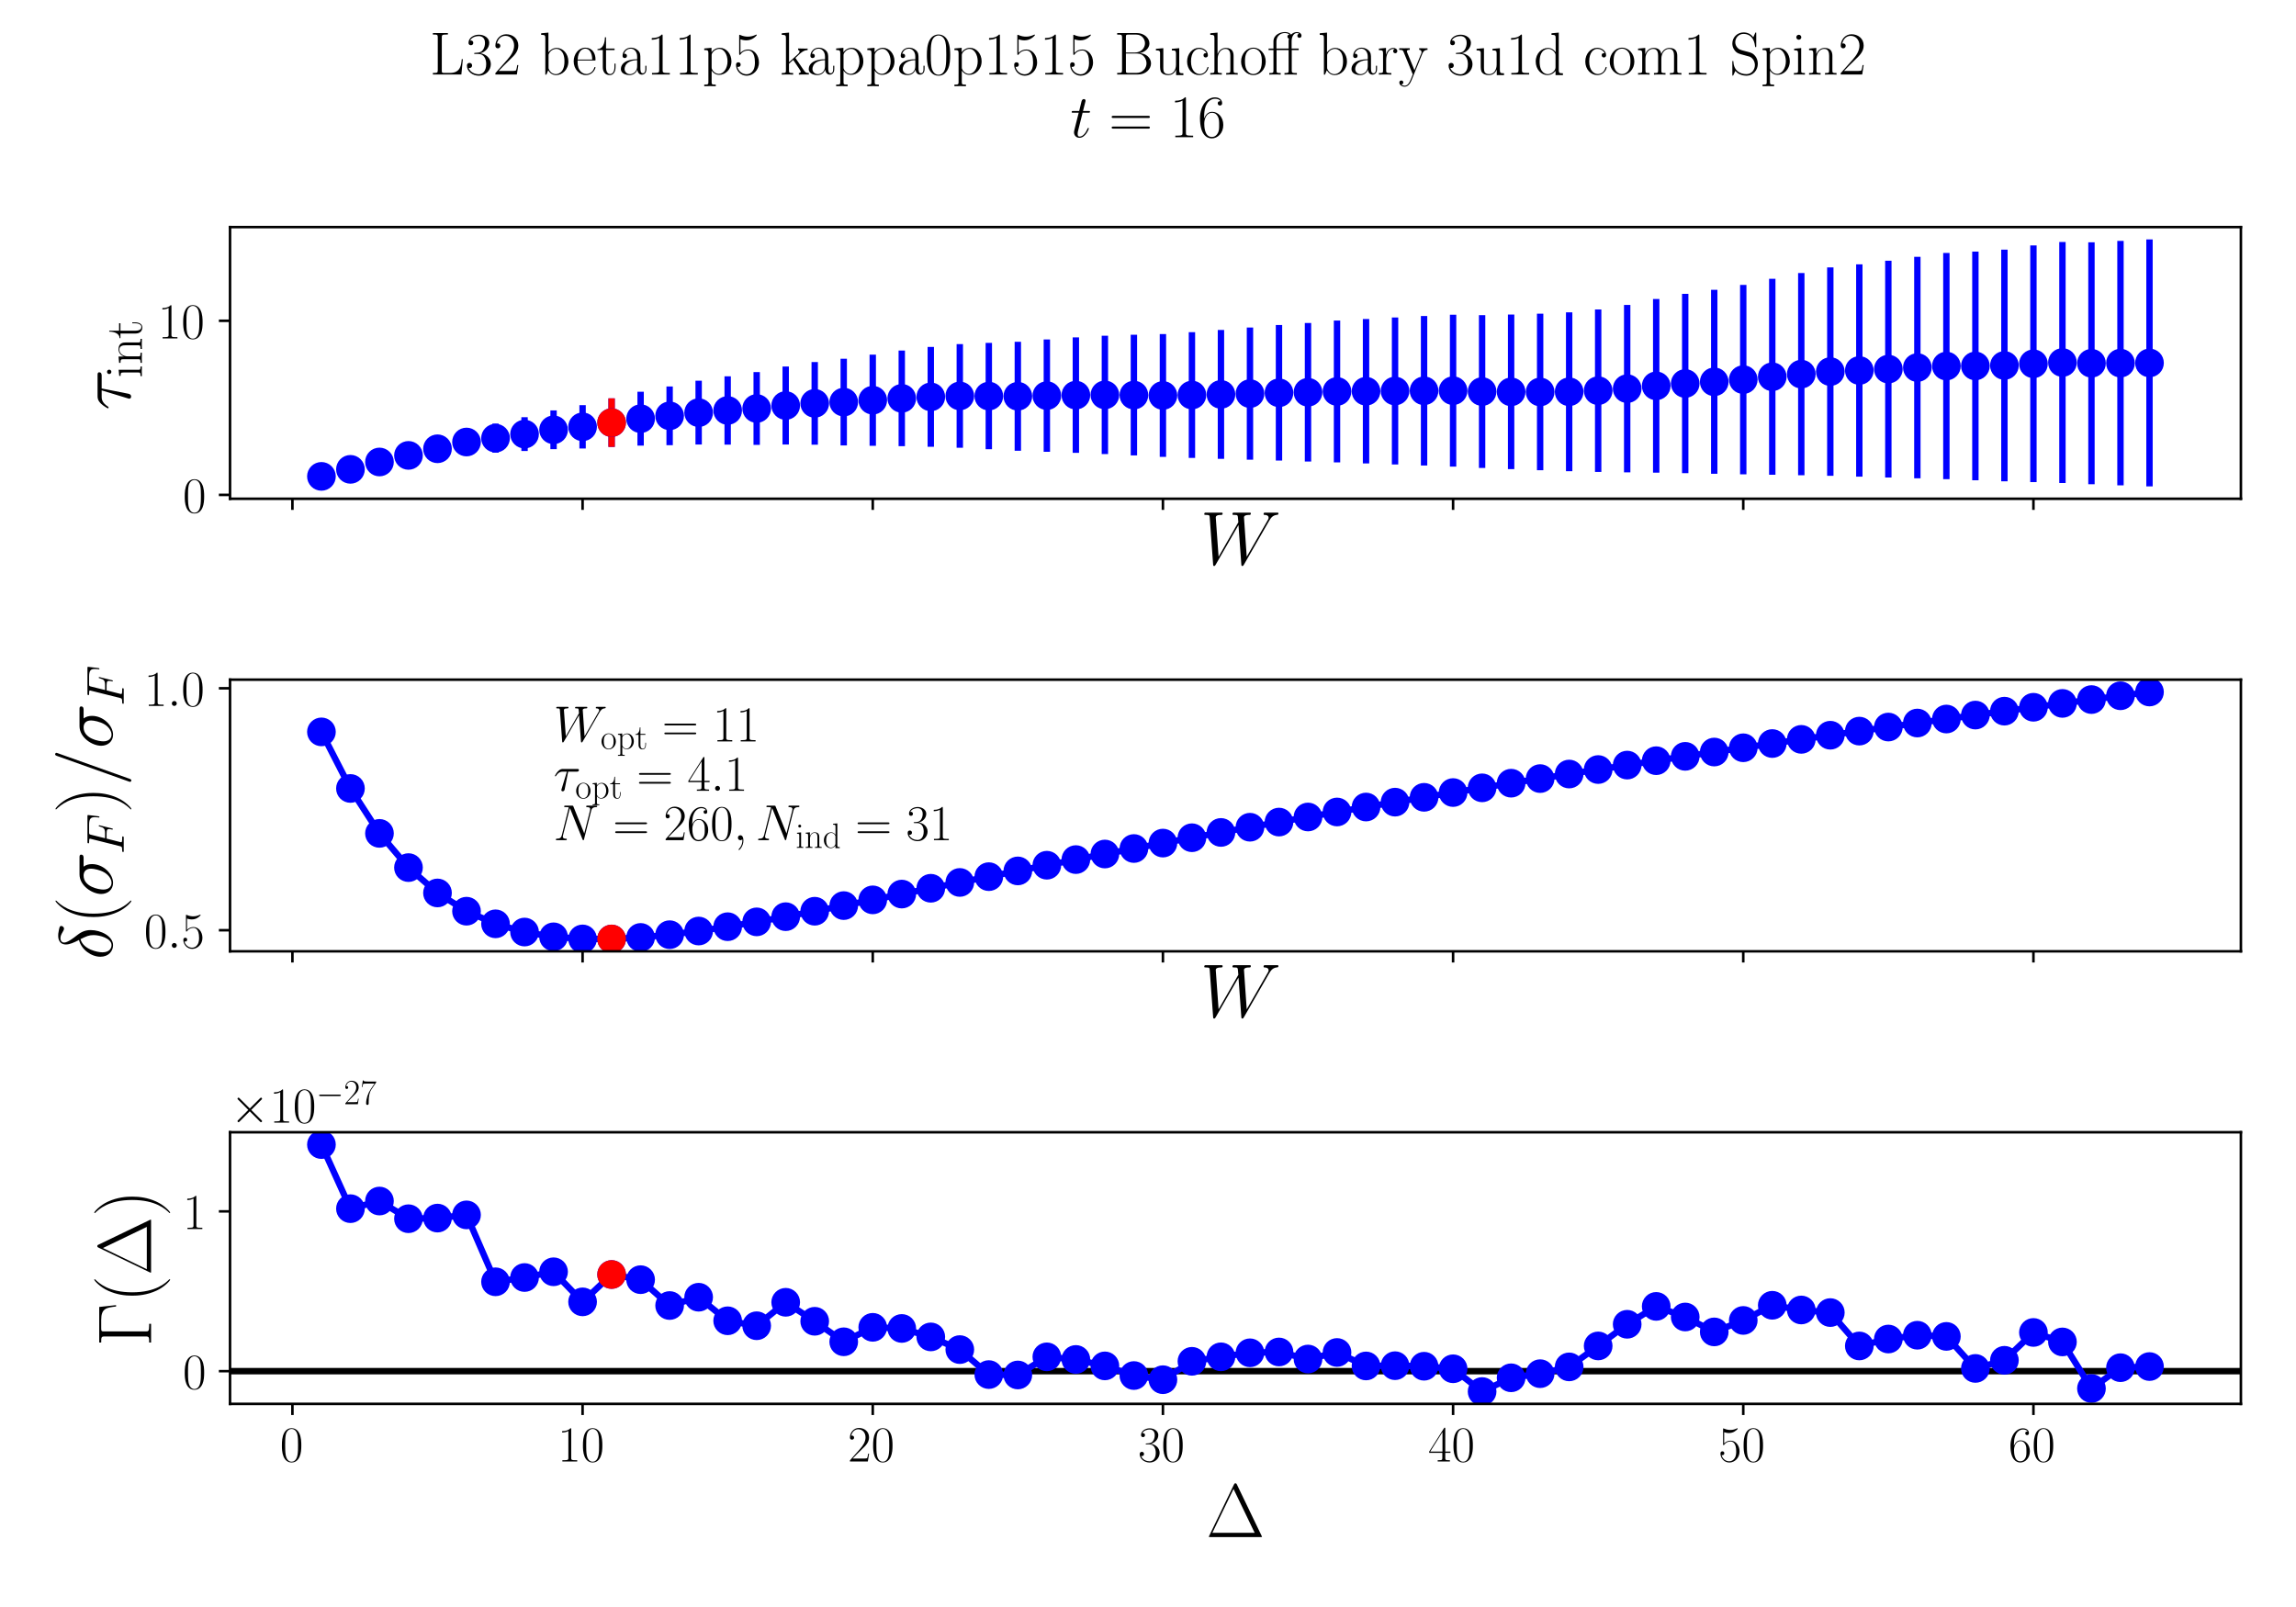 <?xml version="1.0" encoding="utf-8" standalone="no"?>
<!DOCTYPE svg PUBLIC "-//W3C//DTD SVG 1.1//EN"
  "http://www.w3.org/Graphics/SVG/1.1/DTD/svg11.dtd">
<!-- Created with matplotlib (https://matplotlib.org/) -->
<svg height="504pt" version="1.1" viewBox="0 0 720 504" width="720pt" xmlns="http://www.w3.org/2000/svg" xmlns:xlink="http://www.w3.org/1999/xlink">
 <defs>
  <style type="text/css">*{stroke-linecap:butt;stroke-linejoin:round;}</style>
 </defs>
 <g id="figure_1">
  <g id="patch_1">
   <path d="M 0 504 
L 720 504 
L 720 0 
L 0 0 
z
" style="fill:#ffffff;"/>
  </g>
  <g id="axes_1">
   <g id="patch_2">
    <path d="M 72.134 156.422 
L 702.72 156.422 
L 702.72 71.225 
L 72.134 71.225 
z
" style="fill:#ffffff;"/>
   </g>
   <g id="matplotlib.axis_1">
    <g id="xtick_1">
     <g id="line2d_1">
      <defs>
       <path d="M 0 0 
L 0 3.5 
" id="m2f7e456302" style="stroke:#000000;stroke-width:0.8;"/>
      </defs>
      <g>
       <use style="stroke:#000000;stroke-width:0.8;" x="91.697" xlink:href="#m2f7e456302" y="156.422"/>
      </g>
     </g>
    </g>
    <g id="xtick_2">
     <g id="line2d_2">
      <g>
       <use style="stroke:#000000;stroke-width:0.8;" x="182.691" xlink:href="#m2f7e456302" y="156.422"/>
      </g>
     </g>
    </g>
    <g id="xtick_3">
     <g id="line2d_3">
      <g>
       <use style="stroke:#000000;stroke-width:0.8;" x="273.685" xlink:href="#m2f7e456302" y="156.422"/>
      </g>
     </g>
    </g>
    <g id="xtick_4">
     <g id="line2d_4">
      <g>
       <use style="stroke:#000000;stroke-width:0.8;" x="364.679" xlink:href="#m2f7e456302" y="156.422"/>
      </g>
     </g>
    </g>
    <g id="xtick_5">
     <g id="line2d_5">
      <g>
       <use style="stroke:#000000;stroke-width:0.8;" x="455.672" xlink:href="#m2f7e456302" y="156.422"/>
      </g>
     </g>
    </g>
    <g id="xtick_6">
     <g id="line2d_6">
      <g>
       <use style="stroke:#000000;stroke-width:0.8;" x="546.666" xlink:href="#m2f7e456302" y="156.422"/>
      </g>
     </g>
    </g>
    <g id="xtick_7">
     <g id="line2d_7">
      <g>
       <use style="stroke:#000000;stroke-width:0.8;" x="637.66" xlink:href="#m2f7e456302" y="156.422"/>
      </g>
     </g>
    </g>
    <g id="text_1">
     <!-- $W$ -->
     <g transform="translate(376.375 177.027)scale(0.24 -0.24)">
      <defs>
       <path d="M 90.297 56.969 
C 92.594 60.844 94.797 64.516 100.797 65.125 
C 101.703 65.219 102.594 65.312 102.594 66.906 
C 102.594 68 101.703 68 101.406 68 
C 101.203 68 100.5 68 93.906 68 
C 90.906 68 87.797 68 84.906 68 
C 84.297 68 83.094 68 83.094 66.031 
C 83.094 65.094 83.906 65 84.5 65 
C 86.5 65 89.703 64.406 89.703 61.328 
C 89.703 60.031 89.297 59.328 88.297 57.656 
L 61 10.125 
L 57.406 61.922 
C 57.406 63.109 58.5 65 64.094 65 
C 65.406 65 66.406 65 66.406 66.969 
C 66.406 68 65.406 68 64.906 68 
C 61.406 68 57.703 68 54.094 68 
L 48.906 68 
C 47.406 68 45.594 68 44.094 68 
C 43.5 68 42.297 68 42.297 66.031 
C 42.297 65 43 65 44.703 65 
C 49.297 65 49.297 64.891 49.703 58.938 
L 50 55.359 
L 24.094 10.125 
L 20.406 61.422 
C 20.406 62.531 20.406 65 27.203 65 
C 28.297 65 29.406 65 29.406 66.859 
C 29.406 68 28.5 68 27.906 68 
C 24.406 68 20.703 68 17.094 68 
L 11.906 68 
C 10.406 68 8.594 68 7.094 68 
C 6.5 68 5.297 68 5.297 66.031 
C 5.297 65 6.094 65 7.5 65 
C 12.203 65 12.297 64.391 12.5 61.219 
L 16.906 0.281 
C 17 -1.406 17.094 -2 18.297 -2 
C 19.297 -2 19.5 -1.609 20.406 -0.109 
L 50.203 51.672 
L 53.906 0.281 
C 54 -1.406 54.094 -2 55.297 -2 
C 56.297 -2 56.594 -1.5 57.406 -0.109 
z
" id="CMMI12-87"/>
      </defs>
      <use transform="scale(0.996)" xlink:href="#CMMI12-87"/>
     </g>
    </g>
   </g>
   <g id="matplotlib.axis_2">
    <g id="ytick_1">
     <g id="line2d_8">
      <defs>
       <path d="M 0 0 
L -3.5 0 
" id="m9aed713e6a" style="stroke:#000000;stroke-width:0.8;"/>
      </defs>
      <g>
       <use style="stroke:#000000;stroke-width:0.8;" x="72.134" xlink:href="#m9aed713e6a" y="155.207"/>
      </g>
     </g>
     <g id="text_2">
      <!-- $\mathdefault{0}$ -->
      <g transform="translate(57.33 160.742)scale(0.16 -0.16)">
       <defs>
        <path d="M 42 31.641 
C 42 37.75 41.906 48.125 37.703 56.109 
C 34 63.109 28.094 65.594 22.906 65.594 
C 18.094 65.594 12 63.406 8.203 56.203 
C 4.203 48.719 3.797 39.438 3.797 31.641 
C 3.797 25.953 3.906 17.281 7 9.672 
C 11.297 -0.609 19 -2 22.906 -2 
C 27.5 -2 34.5 -0.109 38.594 9.375 
C 41.594 16.281 42 24.359 42 31.641 
z
M 22.906 -0.406 
C 16.5 -0.406 12.703 5.078 11.297 12.688 
C 10.203 18.562 10.203 27.156 10.203 32.75 
C 10.203 40.438 10.203 46.828 11.5 52.922 
C 13.406 61.391 19 64 22.906 64 
C 27 64 32.297 61.297 34.203 53.125 
C 35.5 47.438 35.594 40.734 35.594 32.75 
C 35.594 26.25 35.594 18.266 34.406 12.375 
C 32.297 1.484 26.406 -0.406 22.906 -0.406 
z
" id="CMR17-48"/>
       </defs>
       <use transform="scale(0.996)" xlink:href="#CMR17-48"/>
      </g>
     </g>
    </g>
    <g id="ytick_2">
     <g id="line2d_9">
      <g>
       <use style="stroke:#000000;stroke-width:0.8;" x="72.134" xlink:href="#m9aed713e6a" y="100.604"/>
      </g>
     </g>
     <g id="text_3">
      <!-- $\mathdefault{10}$ -->
      <g transform="translate(49.526 106.139)scale(0.16 -0.16)">
       <defs>
        <path d="M 26.594 63.406 
C 26.594 65.5 26.5 65.5 25.094 65.5 
C 21.203 61.188 15.297 59.797 9.703 59.797 
C 9.406 59.797 8.906 59.797 8.797 59.5 
C 8.703 59.297 8.703 59.094 8.703 57 
C 11.797 57 17 57.594 21 59.984 
L 21 7.203 
C 21 3.688 20.797 2.5 12.203 2.5 
L 9.203 2.5 
L 9.203 0 
C 14 0 19 0 23.797 0 
C 28.594 0 33.594 0 38.406 0 
L 38.406 2.5 
L 35.406 2.5 
C 26.797 2.5 26.594 3.594 26.594 7.156 
z
" id="CMR17-49"/>
       </defs>
       <use transform="scale(0.996)" xlink:href="#CMR17-49"/>
       <use transform="translate(45.69 0)scale(0.996)" xlink:href="#CMR17-48"/>
      </g>
     </g>
    </g>
    <g id="text_4">
     <!-- $\tau_{\mathrm{int}}$ -->
     <g transform="translate(40.875 128.695)rotate(-90)scale(0.24 -0.24)">
      <defs>
       <path d="M 28.703 37.625 
L 45.297 37.625 
C 46.594 37.625 49.906 37.625 49.906 40.812 
C 49.906 43 48 43 46.203 43 
L 18.703 43 
C 16.406 43 13 43 8.406 38.125 
C 5.797 35.234 2.594 29.953 2.594 29.359 
C 2.594 28.766 3.094 28.562 3.703 28.562 
C 4.406 28.562 4.5 28.859 5 29.453 
C 10.203 37.625 15.406 37.625 17.906 37.625 
L 26.203 37.625 
L 15.797 3.484 
C 15.297 1.984 15.297 1.781 15.297 1.484 
C 15.297 0.391 16 -1 18 -1 
C 21.094 -1 21.594 1.688 21.906 3.172 
z
" id="CMMI12-28"/>
       <path d="M 15.5 61.078 
C 15.5 63.266 13.703 65.156 11.406 65.156 
C 9.203 65.156 7.297 63.375 7.297 61.078 
C 7.297 58.891 9.094 57 11.406 57 
C 13.594 57 15.5 58.797 15.5 61.078 
z
M 3.797 42.281 
L 3.797 39.703 
C 9.406 39.703 10.203 39.094 10.203 34.328 
L 10.203 6.672 
C 10.203 2.875 9.797 2.391 3.406 2.391 
L 3.406 -0.203 
C 5.797 0 10.094 0 12.594 0 
C 15 0 19.094 0 21.406 -0.203 
L 21.406 2.391 
C 15.5 2.391 15.297 2.984 15.297 6.562 
L 15.297 43.375 
z
" id="CMR17-105"/>
       <path d="M 41.5 30.203 
C 41.5 35.297 40.5 43.594 28.703 43.594 
C 20.797 43.594 16.703 37.5 15.203 33.5 
L 15.094 33.5 
L 15.094 43.594 
L 3.297 42.5 
L 3.297 39.906 
C 9.203 39.906 10.094 39.297 10.094 34.5 
L 10.094 6.688 
C 10.094 2.875 9.703 2.391 3.297 2.391 
L 3.297 -0.203 
C 5.703 0 10.094 0 12.703 0 
C 15.297 0 19.797 0 22.203 -0.203 
L 22.203 2.391 
C 15.797 2.391 15.406 2.781 15.406 6.688 
L 15.406 25.906 
C 15.406 35.109 21 42 28 42 
C 35.406 42 36.203 35.406 36.203 30.594 
L 36.203 6.688 
C 36.203 2.875 35.797 2.391 29.406 2.391 
L 29.406 -0.203 
C 31.797 0 36.203 0 38.797 0 
C 41.406 0 45.906 0 48.297 -0.203 
L 48.297 2.391 
C 41.906 2.391 41.5 2.781 41.5 6.688 
z
" id="CMR17-110"/>
       <path d="M 15.094 40 
L 29.094 40 
L 29.094 42.578 
L 15.094 42.578 
L 15.094 61 
L 13.297 61 
C 13.094 50.703 9.594 41.688 1.094 41.688 
L 1.094 40 
L 9.797 40 
L 9.797 12.047 
C 9.797 10.156 9.797 -1 21.406 -1 
C 27.297 -1 30.703 4.781 30.703 12.141 
L 30.703 17.812 
L 28.906 17.812 
L 28.906 12.234 
C 28.906 5.375 26.203 0.797 22 0.797 
C 19.094 0.797 15.094 2.781 15.094 11.844 
z
" id="CMR17-116"/>
      </defs>
      <use transform="scale(0.996)" xlink:href="#CMMI12-28"/>
      <use transform="translate(42.364 -14.944)scale(0.697)" xlink:href="#CMR17-105"/>
      <use transform="translate(59.773 -14.944)scale(0.697)" xlink:href="#CMR17-110"/>
      <use transform="translate(93.578 -14.944)scale(0.697)" xlink:href="#CMR17-116"/>
     </g>
    </g>
   </g>
   <g id="LineCollection_1">
    <path clip-path="url(#p79457be3cf)" d="M 100.797 149.88 
L 100.797 148.928 
" style="fill:none;stroke:#0000ff;stroke-width:2;"/>
    <path clip-path="url(#p79457be3cf)" d="M 109.896 148.209 
L 109.896 146.19 
" style="fill:none;stroke:#0000ff;stroke-width:2;"/>
    <path clip-path="url(#p79457be3cf)" d="M 118.996 146.516 
L 118.996 143.269 
" style="fill:none;stroke:#0000ff;stroke-width:2;"/>
    <path clip-path="url(#p79457be3cf)" d="M 128.095 145.12 
L 128.095 140.53 
" style="fill:none;stroke:#0000ff;stroke-width:2;"/>
    <path clip-path="url(#p79457be3cf)" d="M 137.194 143.777 
L 137.194 137.72 
" style="fill:none;stroke:#0000ff;stroke-width:2;"/>
    <path clip-path="url(#p79457be3cf)" d="M 146.294 142.456 
L 146.294 134.803 
" style="fill:none;stroke:#0000ff;stroke-width:2;"/>
    <path clip-path="url(#p79457be3cf)" d="M 155.393 141.962 
L 155.393 132.873 
" style="fill:none;stroke:#0000ff;stroke-width:2;"/>
    <path clip-path="url(#p79457be3cf)" d="M 164.492 141.439 
L 164.492 130.856 
" style="fill:none;stroke:#0000ff;stroke-width:2;"/>
    <path clip-path="url(#p79457be3cf)" d="M 173.592 140.876 
L 173.592 128.723 
" style="fill:none;stroke:#0000ff;stroke-width:2;"/>
    <path clip-path="url(#p79457be3cf)" d="M 182.691 140.657 
L 182.691 127.063 
" style="fill:none;stroke:#0000ff;stroke-width:2;"/>
    <path clip-path="url(#p79457be3cf)" d="M 191.791 140.168 
L 191.791 124.93 
" style="fill:none;stroke:#0000ff;stroke-width:2;"/>
    <path clip-path="url(#p79457be3cf)" d="M 200.89 139.757 
L 200.89 122.86 
" style="fill:none;stroke:#0000ff;stroke-width:2;"/>
    <path clip-path="url(#p79457be3cf)" d="M 209.989 139.622 
L 209.989 121.214 
" style="fill:none;stroke:#0000ff;stroke-width:2;"/>
    <path clip-path="url(#p79457be3cf)" d="M 219.089 139.418 
L 219.089 119.413 
" style="fill:none;stroke:#0000ff;stroke-width:2;"/>
    <path clip-path="url(#p79457be3cf)" d="M 228.188 139.449 
L 228.188 118.015 
" style="fill:none;stroke:#0000ff;stroke-width:2;"/>
    <path clip-path="url(#p79457be3cf)" d="M 237.287 139.53 
L 237.287 116.702 
" style="fill:none;stroke:#0000ff;stroke-width:2;"/>
    <path clip-path="url(#p79457be3cf)" d="M 246.387 139.406 
L 246.387 114.957 
" style="fill:none;stroke:#0000ff;stroke-width:2;"/>
    <path clip-path="url(#p79457be3cf)" d="M 255.486 139.461 
L 255.486 113.55 
" style="fill:none;stroke:#0000ff;stroke-width:2;"/>
    <path clip-path="url(#p79457be3cf)" d="M 264.585 139.694 
L 264.585 112.52 
" style="fill:none;stroke:#0000ff;stroke-width:2;"/>
    <path clip-path="url(#p79457be3cf)" d="M 273.685 139.806 
L 273.685 111.218 
" style="fill:none;stroke:#0000ff;stroke-width:2;"/>
    <path clip-path="url(#p79457be3cf)" d="M 282.784 139.932 
L 282.784 109.934 
" style="fill:none;stroke:#0000ff;stroke-width:2;"/>
    <path clip-path="url(#p79457be3cf)" d="M 291.884 140.128 
L 291.884 108.809 
" style="fill:none;stroke:#0000ff;stroke-width:2;"/>
    <path clip-path="url(#p79457be3cf)" d="M 300.983 140.422 
L 300.983 107.93 
" style="fill:none;stroke:#0000ff;stroke-width:2;"/>
    <path clip-path="url(#p79457be3cf)" d="M 310.082 140.897 
L 310.082 107.548 
" style="fill:none;stroke:#0000ff;stroke-width:2;"/>
    <path clip-path="url(#p79457be3cf)" d="M 319.182 141.362 
L 319.182 107.187 
" style="fill:none;stroke:#0000ff;stroke-width:2;"/>
    <path clip-path="url(#p79457be3cf)" d="M 328.281 141.688 
L 328.281 106.473 
" style="fill:none;stroke:#0000ff;stroke-width:2;"/>
    <path clip-path="url(#p79457be3cf)" d="M 337.38 142.027 
L 337.38 105.816 
" style="fill:none;stroke:#0000ff;stroke-width:2;"/>
    <path clip-path="url(#p79457be3cf)" d="M 346.48 142.404 
L 346.48 105.296 
" style="fill:none;stroke:#0000ff;stroke-width:2;"/>
    <path clip-path="url(#p79457be3cf)" d="M 355.579 142.835 
L 355.579 104.984 
" style="fill:none;stroke:#0000ff;stroke-width:2;"/>
    <path clip-path="url(#p79457be3cf)" d="M 364.679 143.282 
L 364.679 104.77 
" style="fill:none;stroke:#0000ff;stroke-width:2;"/>
    <path clip-path="url(#p79457be3cf)" d="M 373.778 143.608 
L 373.778 104.177 
" style="fill:none;stroke:#0000ff;stroke-width:2;"/>
    <path clip-path="url(#p79457be3cf)" d="M 382.877 143.903 
L 382.877 103.492 
" style="fill:none;stroke:#0000ff;stroke-width:2;"/>
    <path clip-path="url(#p79457be3cf)" d="M 391.977 144.174 
L 391.977 102.723 
" style="fill:none;stroke:#0000ff;stroke-width:2;"/>
    <path clip-path="url(#p79457be3cf)" d="M 401.076 144.44 
L 401.076 101.937 
" style="fill:none;stroke:#0000ff;stroke-width:2;"/>
    <path clip-path="url(#p79457be3cf)" d="M 410.175 144.744 
L 410.175 101.304 
" style="fill:none;stroke:#0000ff;stroke-width:2;"/>
    <path clip-path="url(#p79457be3cf)" d="M 419.275 145.011 
L 419.275 100.53 
" style="fill:none;stroke:#0000ff;stroke-width:2;"/>
    <path clip-path="url(#p79457be3cf)" d="M 428.374 145.346 
L 428.374 100.054 
" style="fill:none;stroke:#0000ff;stroke-width:2;"/>
    <path clip-path="url(#p79457be3cf)" d="M 437.473 145.676 
L 437.473 99.576 
" style="fill:none;stroke:#0000ff;stroke-width:2;"/>
    <path clip-path="url(#p79457be3cf)" d="M 446.573 146.004 
L 446.573 99.114 
" style="fill:none;stroke:#0000ff;stroke-width:2;"/>
    <path clip-path="url(#p79457be3cf)" d="M 455.672 146.341 
L 455.672 98.713 
" style="fill:none;stroke:#0000ff;stroke-width:2;"/>
    <path clip-path="url(#p79457be3cf)" d="M 464.772 146.772 
L 464.772 98.834 
" style="fill:none;stroke:#0000ff;stroke-width:2;"/>
    <path clip-path="url(#p79457be3cf)" d="M 473.871 147.135 
L 473.871 98.652 
" style="fill:none;stroke:#0000ff;stroke-width:2;"/>
    <path clip-path="url(#p79457be3cf)" d="M 482.97 147.474 
L 482.97 98.381 
" style="fill:none;stroke:#0000ff;stroke-width:2;"/>
    <path clip-path="url(#p79457be3cf)" d="M 492.07 147.782 
L 492.07 97.957 
" style="fill:none;stroke:#0000ff;stroke-width:2;"/>
    <path clip-path="url(#p79457be3cf)" d="M 501.169 148.007 
L 501.169 97.047 
" style="fill:none;stroke:#0000ff;stroke-width:2;"/>
    <path clip-path="url(#p79457be3cf)" d="M 510.268 148.156 
L 510.268 95.627 
" style="fill:none;stroke:#0000ff;stroke-width:2;"/>
    <path clip-path="url(#p79457be3cf)" d="M 519.368 148.249 
L 519.368 93.777 
" style="fill:none;stroke:#0000ff;stroke-width:2;"/>
    <path clip-path="url(#p79457be3cf)" d="M 528.467 148.39 
L 528.467 92.167 
" style="fill:none;stroke:#0000ff;stroke-width:2;"/>
    <path clip-path="url(#p79457be3cf)" d="M 537.566 148.59 
L 537.566 90.902 
" style="fill:none;stroke:#0000ff;stroke-width:2;"/>
    <path clip-path="url(#p79457be3cf)" d="M 546.666 148.759 
L 546.666 89.357 
" style="fill:none;stroke:#0000ff;stroke-width:2;"/>
    <path clip-path="url(#p79457be3cf)" d="M 555.765 148.888 
L 555.765 87.441 
" style="fill:none;stroke:#0000ff;stroke-width:2;"/>
    <path clip-path="url(#p79457be3cf)" d="M 564.865 149.043 
L 564.865 85.626 
" style="fill:none;stroke:#0000ff;stroke-width:2;"/>
    <path clip-path="url(#p79457be3cf)" d="M 573.964 149.216 
L 573.964 83.864 
" style="fill:none;stroke:#0000ff;stroke-width:2;"/>
    <path clip-path="url(#p79457be3cf)" d="M 583.063 149.494 
L 583.063 82.902 
" style="fill:none;stroke:#0000ff;stroke-width:2;"/>
    <path clip-path="url(#p79457be3cf)" d="M 592.163 149.756 
L 592.163 81.769 
" style="fill:none;stroke:#0000ff;stroke-width:2;"/>
    <path clip-path="url(#p79457be3cf)" d="M 601.262 150.012 
L 601.262 80.539 
" style="fill:none;stroke:#0000ff;stroke-width:2;"/>
    <path clip-path="url(#p79457be3cf)" d="M 610.361 150.275 
L 610.361 79.332 
" style="fill:none;stroke:#0000ff;stroke-width:2;"/>
    <path clip-path="url(#p79457be3cf)" d="M 619.461 150.621 
L 619.461 78.912 
" style="fill:none;stroke:#0000ff;stroke-width:2;"/>
    <path clip-path="url(#p79457be3cf)" d="M 628.56 150.945 
L 628.56 78.294 
" style="fill:none;stroke:#0000ff;stroke-width:2;"/>
    <path clip-path="url(#p79457be3cf)" d="M 637.66 151.208 
L 637.66 76.981 
" style="fill:none;stroke:#0000ff;stroke-width:2;"/>
    <path clip-path="url(#p79457be3cf)" d="M 646.759 151.496 
L 646.759 75.9 
" style="fill:none;stroke:#0000ff;stroke-width:2;"/>
    <path clip-path="url(#p79457be3cf)" d="M 655.858 151.879 
L 655.858 75.987 
" style="fill:none;stroke:#0000ff;stroke-width:2;"/>
    <path clip-path="url(#p79457be3cf)" d="M 664.958 152.216 
L 664.958 75.556 
" style="fill:none;stroke:#0000ff;stroke-width:2;"/>
    <path clip-path="url(#p79457be3cf)" d="M 674.057 152.55 
L 674.057 75.098 
" style="fill:none;stroke:#0000ff;stroke-width:2;"/>
   </g>
   <g id="LineCollection_2">
    <path clip-path="url(#p79457be3cf)" d="M 191.791 140.168 
L 191.791 124.93 
" style="fill:none;stroke:#ff0000;stroke-width:2;"/>
   </g>
   <g id="line2d_10">
    <defs>
     <path d="M 0 4 
C 1.061 4 2.078 3.579 2.828 2.828 
C 3.579 2.078 4 1.061 4 0 
C 4 -1.061 3.579 -2.078 2.828 -2.828 
C 2.078 -3.579 1.061 -4 0 -4 
C -1.061 -4 -2.078 -3.579 -2.828 -2.828 
C -3.579 -2.078 -4 -1.061 -4 0 
C -4 1.061 -3.579 2.078 -2.828 2.828 
C -2.078 3.579 -1.061 4 0 4 
z
" id="m29d1f4a2a2" style="stroke:#0000ff;"/>
    </defs>
    <g clip-path="url(#p79457be3cf)">
     <use style="fill:#0000ff;stroke:#0000ff;" x="100.797" xlink:href="#m29d1f4a2a2" y="149.404"/>
     <use style="fill:#0000ff;stroke:#0000ff;" x="109.896" xlink:href="#m29d1f4a2a2" y="147.2"/>
     <use style="fill:#0000ff;stroke:#0000ff;" x="118.996" xlink:href="#m29d1f4a2a2" y="144.892"/>
     <use style="fill:#0000ff;stroke:#0000ff;" x="128.095" xlink:href="#m29d1f4a2a2" y="142.825"/>
     <use style="fill:#0000ff;stroke:#0000ff;" x="137.194" xlink:href="#m29d1f4a2a2" y="140.749"/>
     <use style="fill:#0000ff;stroke:#0000ff;" x="146.294" xlink:href="#m29d1f4a2a2" y="138.629"/>
     <use style="fill:#0000ff;stroke:#0000ff;" x="155.393" xlink:href="#m29d1f4a2a2" y="137.418"/>
     <use style="fill:#0000ff;stroke:#0000ff;" x="164.492" xlink:href="#m29d1f4a2a2" y="136.148"/>
     <use style="fill:#0000ff;stroke:#0000ff;" x="173.592" xlink:href="#m29d1f4a2a2" y="134.8"/>
     <use style="fill:#0000ff;stroke:#0000ff;" x="182.691" xlink:href="#m29d1f4a2a2" y="133.86"/>
     <use style="fill:#0000ff;stroke:#0000ff;" x="191.791" xlink:href="#m29d1f4a2a2" y="132.549"/>
     <use style="fill:#0000ff;stroke:#0000ff;" x="200.89" xlink:href="#m29d1f4a2a2" y="131.308"/>
     <use style="fill:#0000ff;stroke:#0000ff;" x="209.989" xlink:href="#m29d1f4a2a2" y="130.418"/>
     <use style="fill:#0000ff;stroke:#0000ff;" x="219.089" xlink:href="#m29d1f4a2a2" y="129.415"/>
     <use style="fill:#0000ff;stroke:#0000ff;" x="228.188" xlink:href="#m29d1f4a2a2" y="128.732"/>
     <use style="fill:#0000ff;stroke:#0000ff;" x="237.287" xlink:href="#m29d1f4a2a2" y="128.116"/>
     <use style="fill:#0000ff;stroke:#0000ff;" x="246.387" xlink:href="#m29d1f4a2a2" y="127.182"/>
     <use style="fill:#0000ff;stroke:#0000ff;" x="255.486" xlink:href="#m29d1f4a2a2" y="126.505"/>
     <use style="fill:#0000ff;stroke:#0000ff;" x="264.585" xlink:href="#m29d1f4a2a2" y="126.107"/>
     <use style="fill:#0000ff;stroke:#0000ff;" x="273.685" xlink:href="#m29d1f4a2a2" y="125.512"/>
     <use style="fill:#0000ff;stroke:#0000ff;" x="282.784" xlink:href="#m29d1f4a2a2" y="124.933"/>
     <use style="fill:#0000ff;stroke:#0000ff;" x="291.884" xlink:href="#m29d1f4a2a2" y="124.469"/>
     <use style="fill:#0000ff;stroke:#0000ff;" x="300.983" xlink:href="#m29d1f4a2a2" y="124.176"/>
     <use style="fill:#0000ff;stroke:#0000ff;" x="310.082" xlink:href="#m29d1f4a2a2" y="124.223"/>
     <use style="fill:#0000ff;stroke:#0000ff;" x="319.182" xlink:href="#m29d1f4a2a2" y="124.274"/>
     <use style="fill:#0000ff;stroke:#0000ff;" x="328.281" xlink:href="#m29d1f4a2a2" y="124.08"/>
     <use style="fill:#0000ff;stroke:#0000ff;" x="337.38" xlink:href="#m29d1f4a2a2" y="123.922"/>
     <use style="fill:#0000ff;stroke:#0000ff;" x="346.48" xlink:href="#m29d1f4a2a2" y="123.85"/>
     <use style="fill:#0000ff;stroke:#0000ff;" x="355.579" xlink:href="#m29d1f4a2a2" y="123.91"/>
     <use style="fill:#0000ff;stroke:#0000ff;" x="364.679" xlink:href="#m29d1f4a2a2" y="124.026"/>
     <use style="fill:#0000ff;stroke:#0000ff;" x="373.778" xlink:href="#m29d1f4a2a2" y="123.892"/>
     <use style="fill:#0000ff;stroke:#0000ff;" x="382.877" xlink:href="#m29d1f4a2a2" y="123.698"/>
     <use style="fill:#0000ff;stroke:#0000ff;" x="391.977" xlink:href="#m29d1f4a2a2" y="123.449"/>
     <use style="fill:#0000ff;stroke:#0000ff;" x="401.076" xlink:href="#m29d1f4a2a2" y="123.189"/>
     <use style="fill:#0000ff;stroke:#0000ff;" x="410.175" xlink:href="#m29d1f4a2a2" y="123.024"/>
     <use style="fill:#0000ff;stroke:#0000ff;" x="419.275" xlink:href="#m29d1f4a2a2" y="122.771"/>
     <use style="fill:#0000ff;stroke:#0000ff;" x="428.374" xlink:href="#m29d1f4a2a2" y="122.7"/>
     <use style="fill:#0000ff;stroke:#0000ff;" x="437.473" xlink:href="#m29d1f4a2a2" y="122.626"/>
     <use style="fill:#0000ff;stroke:#0000ff;" x="446.573" xlink:href="#m29d1f4a2a2" y="122.559"/>
     <use style="fill:#0000ff;stroke:#0000ff;" x="455.672" xlink:href="#m29d1f4a2a2" y="122.527"/>
     <use style="fill:#0000ff;stroke:#0000ff;" x="464.772" xlink:href="#m29d1f4a2a2" y="122.803"/>
     <use style="fill:#0000ff;stroke:#0000ff;" x="473.871" xlink:href="#m29d1f4a2a2" y="122.893"/>
     <use style="fill:#0000ff;stroke:#0000ff;" x="482.97" xlink:href="#m29d1f4a2a2" y="122.927"/>
     <use style="fill:#0000ff;stroke:#0000ff;" x="492.07" xlink:href="#m29d1f4a2a2" y="122.87"/>
     <use style="fill:#0000ff;stroke:#0000ff;" x="501.169" xlink:href="#m29d1f4a2a2" y="122.527"/>
     <use style="fill:#0000ff;stroke:#0000ff;" x="510.268" xlink:href="#m29d1f4a2a2" y="121.891"/>
     <use style="fill:#0000ff;stroke:#0000ff;" x="519.368" xlink:href="#m29d1f4a2a2" y="121.013"/>
     <use style="fill:#0000ff;stroke:#0000ff;" x="528.467" xlink:href="#m29d1f4a2a2" y="120.278"/>
     <use style="fill:#0000ff;stroke:#0000ff;" x="537.566" xlink:href="#m29d1f4a2a2" y="119.746"/>
     <use style="fill:#0000ff;stroke:#0000ff;" x="546.666" xlink:href="#m29d1f4a2a2" y="119.058"/>
     <use style="fill:#0000ff;stroke:#0000ff;" x="555.765" xlink:href="#m29d1f4a2a2" y="118.164"/>
     <use style="fill:#0000ff;stroke:#0000ff;" x="564.865" xlink:href="#m29d1f4a2a2" y="117.335"/>
     <use style="fill:#0000ff;stroke:#0000ff;" x="573.964" xlink:href="#m29d1f4a2a2" y="116.54"/>
     <use style="fill:#0000ff;stroke:#0000ff;" x="583.063" xlink:href="#m29d1f4a2a2" y="116.198"/>
     <use style="fill:#0000ff;stroke:#0000ff;" x="592.163" xlink:href="#m29d1f4a2a2" y="115.762"/>
     <use style="fill:#0000ff;stroke:#0000ff;" x="601.262" xlink:href="#m29d1f4a2a2" y="115.275"/>
     <use style="fill:#0000ff;stroke:#0000ff;" x="610.361" xlink:href="#m29d1f4a2a2" y="114.804"/>
     <use style="fill:#0000ff;stroke:#0000ff;" x="619.461" xlink:href="#m29d1f4a2a2" y="114.767"/>
     <use style="fill:#0000ff;stroke:#0000ff;" x="628.56" xlink:href="#m29d1f4a2a2" y="114.619"/>
     <use style="fill:#0000ff;stroke:#0000ff;" x="637.66" xlink:href="#m29d1f4a2a2" y="114.094"/>
     <use style="fill:#0000ff;stroke:#0000ff;" x="646.759" xlink:href="#m29d1f4a2a2" y="113.698"/>
     <use style="fill:#0000ff;stroke:#0000ff;" x="655.858" xlink:href="#m29d1f4a2a2" y="113.933"/>
     <use style="fill:#0000ff;stroke:#0000ff;" x="664.958" xlink:href="#m29d1f4a2a2" y="113.886"/>
     <use style="fill:#0000ff;stroke:#0000ff;" x="674.057" xlink:href="#m29d1f4a2a2" y="113.824"/>
    </g>
   </g>
   <g id="line2d_11">
    <defs>
     <path d="M 0 4 
C 1.061 4 2.078 3.579 2.828 2.828 
C 3.579 2.078 4 1.061 4 0 
C 4 -1.061 3.579 -2.078 2.828 -2.828 
C 2.078 -3.579 1.061 -4 0 -4 
C -1.061 -4 -2.078 -3.579 -2.828 -2.828 
C -3.579 -2.078 -4 -1.061 -4 0 
C -4 1.061 -3.579 2.078 -2.828 2.828 
C -2.078 3.579 -1.061 4 0 4 
z
" id="m715b669525" style="stroke:#ff0000;"/>
    </defs>
    <g clip-path="url(#p79457be3cf)">
     <use style="fill:#ff0000;stroke:#ff0000;" x="191.791" xlink:href="#m715b669525" y="132.549"/>
    </g>
   </g>
   <g id="patch_3">
    <path d="M 72.134 156.422 
L 72.134 71.225 
" style="fill:none;stroke:#000000;stroke-linecap:square;stroke-linejoin:miter;stroke-width:0.8;"/>
   </g>
   <g id="patch_4">
    <path d="M 702.72 156.422 
L 702.72 71.225 
" style="fill:none;stroke:#000000;stroke-linecap:square;stroke-linejoin:miter;stroke-width:0.8;"/>
   </g>
   <g id="patch_5">
    <path d="M 72.134 156.422 
L 702.72 156.422 
" style="fill:none;stroke:#000000;stroke-linecap:square;stroke-linejoin:miter;stroke-width:0.8;"/>
   </g>
   <g id="patch_6">
    <path d="M 72.134 71.225 
L 702.72 71.225 
" style="fill:none;stroke:#000000;stroke-linecap:square;stroke-linejoin:miter;stroke-width:0.8;"/>
   </g>
  </g>
  <g id="axes_2">
   <g id="patch_7">
    <path d="M 72.134 298.359 
L 702.72 298.359 
L 702.72 213.162 
L 72.134 213.162 
z
" style="fill:#ffffff;"/>
   </g>
   <g id="matplotlib.axis_3">
    <g id="xtick_8">
     <g id="line2d_12">
      <g>
       <use style="stroke:#000000;stroke-width:0.8;" x="91.697" xlink:href="#m2f7e456302" y="298.359"/>
      </g>
     </g>
    </g>
    <g id="xtick_9">
     <g id="line2d_13">
      <g>
       <use style="stroke:#000000;stroke-width:0.8;" x="182.691" xlink:href="#m2f7e456302" y="298.359"/>
      </g>
     </g>
    </g>
    <g id="xtick_10">
     <g id="line2d_14">
      <g>
       <use style="stroke:#000000;stroke-width:0.8;" x="273.685" xlink:href="#m2f7e456302" y="298.359"/>
      </g>
     </g>
    </g>
    <g id="xtick_11">
     <g id="line2d_15">
      <g>
       <use style="stroke:#000000;stroke-width:0.8;" x="364.679" xlink:href="#m2f7e456302" y="298.359"/>
      </g>
     </g>
    </g>
    <g id="xtick_12">
     <g id="line2d_16">
      <g>
       <use style="stroke:#000000;stroke-width:0.8;" x="455.672" xlink:href="#m2f7e456302" y="298.359"/>
      </g>
     </g>
    </g>
    <g id="xtick_13">
     <g id="line2d_17">
      <g>
       <use style="stroke:#000000;stroke-width:0.8;" x="546.666" xlink:href="#m2f7e456302" y="298.359"/>
      </g>
     </g>
    </g>
    <g id="xtick_14">
     <g id="line2d_18">
      <g>
       <use style="stroke:#000000;stroke-width:0.8;" x="637.66" xlink:href="#m2f7e456302" y="298.359"/>
      </g>
     </g>
    </g>
    <g id="text_5">
     <!-- $W$ -->
     <g transform="translate(376.375 318.963)scale(0.24 -0.24)">
      <use transform="scale(0.996)" xlink:href="#CMMI12-87"/>
     </g>
    </g>
   </g>
   <g id="matplotlib.axis_4">
    <g id="ytick_3">
     <g id="line2d_19">
      <g>
       <use style="stroke:#000000;stroke-width:0.8;" x="72.134" xlink:href="#m9aed713e6a" y="291.75"/>
      </g>
     </g>
     <g id="text_6">
      <!-- $\mathdefault{0.5}$ -->
      <g transform="translate(45.19 297.284)scale(0.16 -0.16)">
       <defs>
        <path d="M 18.406 4.797 
C 18.406 7.688 16 9.672 13.594 9.672 
C 10.703 9.672 8.703 7.281 8.703 4.891 
C 8.703 2 11.094 0 13.5 0 
C 16.406 0 18.406 2.391 18.406 4.797 
z
" id="CMMI12-58"/>
        <path d="M 11.406 57.688 
C 12.406 57.281 16.5 56 20.703 56 
C 30 56 35.094 61.109 38 64.062 
C 38 64.953 38 65.5 37.406 65.5 
C 37.297 65.5 37.094 65.5 36.297 65.047 
C 32.797 63.406 28.703 62.078 23.703 62.078 
C 20.703 62.078 16.203 62.484 11.297 64.672 
C 10.203 65.172 10 65.172 9.906 65.172 
C 9.406 65.172 9.297 65.062 9.297 63.078 
L 9.297 34.422 
C 9.297 32.641 9.297 32.141 10.297 32.141 
C 10.797 32.141 11 32.344 11.5 33.031 
C 14.703 37.516 19.094 39.406 24.094 39.406 
C 27.594 39.406 35.094 37.219 35.094 20.141 
C 35.094 16.953 35.094 11.172 32.094 6.578 
C 29.594 2.484 25.703 0.391 21.406 0.391 
C 14.797 0.391 8.094 5 6.297 12.719 
C 6.703 12.609 7.5 12.422 7.906 12.422 
C 9.203 12.422 11.703 13.125 11.703 16.219 
C 11.703 18.906 9.797 20 7.906 20 
C 5.594 20 4.094 18.594 4.094 15.797 
C 4.094 7.094 11 -2 21.594 -2 
C 31.906 -2 41.703 6.875 41.703 19.75 
C 41.703 31.719 33.906 41 24.203 41 
C 19.094 41 14.797 39.109 11.406 35.531 
z
" id="CMR17-53"/>
       </defs>
       <use transform="scale(0.996)" xlink:href="#CMR17-48"/>
       <use transform="translate(45.69 0)scale(0.996)" xlink:href="#CMMI12-58"/>
       <use transform="translate(72.788 0)scale(0.996)" xlink:href="#CMR17-53"/>
      </g>
     </g>
    </g>
    <g id="ytick_4">
     <g id="line2d_20">
      <g>
       <use style="stroke:#000000;stroke-width:0.8;" x="72.134" xlink:href="#m9aed713e6a" y="215.862"/>
      </g>
     </g>
     <g id="text_7">
      <!-- $\mathdefault{1.0}$ -->
      <g transform="translate(45.19 221.397)scale(0.16 -0.16)">
       <use transform="scale(0.996)" xlink:href="#CMR17-49"/>
       <use transform="translate(45.69 0)scale(0.996)" xlink:href="#CMMI12-58"/>
       <use transform="translate(72.788 0)scale(0.996)" xlink:href="#CMR17-48"/>
      </g>
     </g>
    </g>
    <g id="text_8">
     <!-- $\delta(\sigma_F)/\sigma_F$ -->
     <g transform="translate(35.213 301.017)rotate(-90)scale(0.24 -0.24)">
      <defs>
       <path d="M 26 43.672 
C 13.203 40.578 4 27.312 4 15.641 
C 4 4.984 11.203 -1 19.203 -1 
C 31 -1 39 15.156 39 28.406 
C 39 37.375 34.797 42.875 32.297 46.156 
C 28.594 50.844 22.594 58.531 22.594 63.312 
C 22.594 65.016 23.906 68 28.297 68 
C 31.406 68 33.297 66.906 36.297 65.203 
C 37.203 64.594 39.5 63.312 40.797 63.312 
C 42.906 63.312 44.406 65.391 44.406 66.984 
C 44.406 68.891 42.906 69.188 39.406 69.984 
C 34.703 70.984 33.297 70.984 31.594 70.984 
C 29.906 70.984 20.094 70.984 20.094 60.812 
C 20.094 55.922 22.594 50.25 26 43.672 
z
M 27.094 41.703 
C 30.906 33.828 32.406 30.844 32.406 24.375 
C 32.406 16.609 28.203 0.984 19.297 0.984 
C 15.406 0.984 9.797 3.578 9.797 12.828 
C 9.797 19.297 13.5 38.109 27.094 41.703 
z
" id="CMMI12-14"/>
       <path d="M 30.594 -24.391 
C 30.594 -24.297 30.594 -24.094 30.297 -23.797 
C 25.703 -19.125 13.406 -6.359 13.406 24.703 
C 13.406 55.766 25.5 68.422 30.406 73.391 
C 30.406 73.5 30.594 73.703 30.594 74 
C 30.594 74.297 30.297 74.5 29.906 74.5 
C 28.797 74.5 20.297 67.125 15.406 56.156 
C 10.406 45.109 9 34.359 9 24.812 
C 9 17.625 9.703 5.484 15.703 -7.359 
C 20.5 -17.734 28.703 -25 29.906 -25 
C 30.406 -25 30.594 -24.797 30.594 -24.391 
z
" id="CMR17-40"/>
       <path d="M 50.797 37.625 
C 52.094 37.625 55.406 37.625 55.406 40.812 
C 55.406 43 53.5 43 51.703 43 
L 29.594 43 
C 14.594 43 3.797 26.344 3.797 14.562 
C 3.797 6.094 9.297 -1 18.297 -1 
C 30.094 -1 43 11.672 43 26.641 
C 43 30.531 42.094 34.312 39.703 37.625 
z
M 18.406 1 
C 13.297 1 9.594 4.891 9.594 11.781 
C 9.594 17.766 13.203 37.625 27.906 37.625 
C 32.203 37.625 37 35.531 37 27.828 
C 37 24.344 35.406 15.953 31.906 10.188 
C 28.297 4.297 22.906 1 18.406 1 
z
" id="CMMI12-27"/>
       <path d="M 29.703 32.109 
L 39.297 32.109 
C 46.906 32.109 47.5 30.406 47.5 27.516 
C 47.5 26.219 47.297 24.828 46.797 22.625 
C 46.594 22.234 46.5 21.734 46.5 21.531 
C 46.5 20.828 46.906 20.438 47.594 20.438 
C 48.406 20.438 48.5 20.828 48.906 22.422 
L 54.703 45.859 
C 54.703 46.266 54.406 46.859 53.703 46.859 
C 52.797 46.859 52.703 46.469 52.297 44.734 
C 50.203 37.125 48.203 35 39.5 35 
L 30.406 35 
L 36.906 61.344 
C 37.797 64.906 38 64.906 42.094 64.906 
L 55.5 64.906 
C 68 64.906 69.797 61.219 69.797 54.125 
C 69.797 53.531 69.797 51.328 69.5 48.734 
C 69.406 48.344 69.203 47.047 69.203 46.641 
C 69.203 45.844 69.703 45.547 70.297 45.547 
C 71 45.547 71.406 45.953 71.594 47.734 
L 73.703 65.219 
C 73.703 65.547 73.906 66.609 73.906 66.828 
C 73.906 68 73 68 71.203 68 
L 23.797 68 
C 21.906 68 20.906 68 20.906 66.078 
C 20.906 64.906 21.594 64.906 23.297 64.906 
C 29.5 64.906 29.5 64.266 29.5 63.281 
C 29.5 62.781 29.406 62.375 29.094 61.281 
L 15.594 7.391 
C 14.703 3.891 14.5 2.891 7.5 2.891 
C 5.594 2.891 4.594 2.891 4.594 1.094 
C 4.594 0 5.5 0 6.094 0 
C 8 0 10 0 11.906 0 
L 24.906 0 
C 27.094 0 29.5 0 31.703 0 
C 32.594 0 33.797 0 33.797 1.797 
C 33.797 2.891 33.203 2.891 31 2.891 
C 23.094 2.891 22.906 3.578 22.906 5.062 
C 22.906 5.562 23.094 6.344 23.297 7.016 
z
" id="CMMI12-70"/>
       <path d="M 26.297 24.703 
C 26.297 31.875 25.594 44.016 19.594 56.859 
C 14.797 67.234 6.594 74.5 5.406 74.5 
C 5.094 74.5 4.703 74.391 4.703 73.891 
C 4.703 73.703 4.797 73.594 4.906 73.391 
C 9.703 68.406 21.906 55.75 21.906 24.75 
C 21.906 -6.359 9.797 -19.016 4.906 -24.016 
C 4.797 -24.203 4.703 -24.312 4.703 -24.5 
C 4.703 -25 5.094 -25 5.406 -25 
C 6.5 -25 15 -17.625 19.906 -6.656 
C 24.906 4.391 26.297 15.141 26.297 24.703 
z
" id="CMR17-41"/>
       <path d="M 42.906 71.281 
C 42.906 71.391 43.5 72.906 43.5 73.094 
C 43.5 74.297 42.5 75 41.703 75 
C 41.203 75 40.297 75 39.5 72.797 
L 6 -21.297 
C 6 -21.406 5.406 -22.891 5.406 -23.094 
C 5.406 -24.297 6.406 -25 7.203 -25 
C 7.797 -25 8.703 -24.891 9.406 -22.797 
z
" id="CMMI12-61"/>
      </defs>
      <use transform="scale(0.996)" xlink:href="#CMMI12-14"/>
      <use transform="translate(46.941 0)scale(0.996)" xlink:href="#CMR17-40"/>
      <use transform="translate(82.222 0)scale(0.996)" xlink:href="#CMMI12-27"/>
      <use transform="translate(137.668 -14.944)scale(0.697)" xlink:href="#CMMI12-70"/>
      <use transform="translate(191.853 0)scale(0.996)" xlink:href="#CMR17-41"/>
      <use transform="translate(227.134 0)scale(0.996)" xlink:href="#CMMI12-61"/>
      <use transform="translate(275.909 0)scale(0.996)" xlink:href="#CMMI12-27"/>
      <use transform="translate(331.354 -14.944)scale(0.697)" xlink:href="#CMMI12-70"/>
     </g>
    </g>
   </g>
   <g id="line2d_21">
    <path clip-path="url(#pf1bd81c15a)" d="M 100.797 229.539 
L 109.896 247.283 
L 118.996 261.372 
L 128.095 272.102 
L 137.194 280.054 
L 146.294 285.777 
L 155.393 289.738 
L 164.492 292.315 
L 173.592 293.812 
L 182.691 294.472 
L 191.791 294.486 
L 200.89 294.004 
L 209.989 293.145 
L 219.089 291.999 
L 228.188 290.641 
L 237.287 289.124 
L 246.387 287.495 
L 255.486 285.785 
L 264.585 284.021 
L 273.685 282.223 
L 282.784 280.406 
L 291.884 278.582 
L 300.983 276.759 
L 310.082 274.945 
L 319.182 273.143 
L 328.281 271.358 
L 337.38 269.591 
L 346.48 267.844 
L 355.579 266.119 
L 364.679 264.416 
L 373.778 262.735 
L 382.877 261.077 
L 391.977 259.44 
L 401.076 257.825 
L 410.175 256.232 
L 419.275 254.659 
L 428.374 253.107 
L 437.473 251.574 
L 446.573 250.06 
L 455.672 248.565 
L 464.772 247.088 
L 473.871 245.629 
L 482.97 244.186 
L 492.07 242.76 
L 501.169 241.35 
L 510.268 239.955 
L 519.368 238.575 
L 528.467 237.21 
L 537.566 235.859 
L 546.666 234.521 
L 555.765 233.197 
L 564.865 231.885 
L 573.964 230.586 
L 583.063 229.299 
L 592.163 228.024 
L 601.262 226.761 
L 610.361 225.509 
L 619.461 224.267 
L 628.56 223.037 
L 637.66 221.817 
L 646.759 220.606 
L 655.858 219.406 
L 664.958 218.216 
L 674.057 217.034 
" style="fill:none;stroke:#0000ff;stroke-linecap:square;stroke-width:2;"/>
    <g clip-path="url(#pf1bd81c15a)">
     <use style="fill:#0000ff;stroke:#0000ff;" x="100.797" xlink:href="#m29d1f4a2a2" y="229.539"/>
     <use style="fill:#0000ff;stroke:#0000ff;" x="109.896" xlink:href="#m29d1f4a2a2" y="247.283"/>
     <use style="fill:#0000ff;stroke:#0000ff;" x="118.996" xlink:href="#m29d1f4a2a2" y="261.372"/>
     <use style="fill:#0000ff;stroke:#0000ff;" x="128.095" xlink:href="#m29d1f4a2a2" y="272.102"/>
     <use style="fill:#0000ff;stroke:#0000ff;" x="137.194" xlink:href="#m29d1f4a2a2" y="280.054"/>
     <use style="fill:#0000ff;stroke:#0000ff;" x="146.294" xlink:href="#m29d1f4a2a2" y="285.777"/>
     <use style="fill:#0000ff;stroke:#0000ff;" x="155.393" xlink:href="#m29d1f4a2a2" y="289.738"/>
     <use style="fill:#0000ff;stroke:#0000ff;" x="164.492" xlink:href="#m29d1f4a2a2" y="292.315"/>
     <use style="fill:#0000ff;stroke:#0000ff;" x="173.592" xlink:href="#m29d1f4a2a2" y="293.812"/>
     <use style="fill:#0000ff;stroke:#0000ff;" x="182.691" xlink:href="#m29d1f4a2a2" y="294.472"/>
     <use style="fill:#0000ff;stroke:#0000ff;" x="191.791" xlink:href="#m29d1f4a2a2" y="294.486"/>
     <use style="fill:#0000ff;stroke:#0000ff;" x="200.89" xlink:href="#m29d1f4a2a2" y="294.004"/>
     <use style="fill:#0000ff;stroke:#0000ff;" x="209.989" xlink:href="#m29d1f4a2a2" y="293.145"/>
     <use style="fill:#0000ff;stroke:#0000ff;" x="219.089" xlink:href="#m29d1f4a2a2" y="291.999"/>
     <use style="fill:#0000ff;stroke:#0000ff;" x="228.188" xlink:href="#m29d1f4a2a2" y="290.641"/>
     <use style="fill:#0000ff;stroke:#0000ff;" x="237.287" xlink:href="#m29d1f4a2a2" y="289.124"/>
     <use style="fill:#0000ff;stroke:#0000ff;" x="246.387" xlink:href="#m29d1f4a2a2" y="287.495"/>
     <use style="fill:#0000ff;stroke:#0000ff;" x="255.486" xlink:href="#m29d1f4a2a2" y="285.785"/>
     <use style="fill:#0000ff;stroke:#0000ff;" x="264.585" xlink:href="#m29d1f4a2a2" y="284.021"/>
     <use style="fill:#0000ff;stroke:#0000ff;" x="273.685" xlink:href="#m29d1f4a2a2" y="282.223"/>
     <use style="fill:#0000ff;stroke:#0000ff;" x="282.784" xlink:href="#m29d1f4a2a2" y="280.406"/>
     <use style="fill:#0000ff;stroke:#0000ff;" x="291.884" xlink:href="#m29d1f4a2a2" y="278.582"/>
     <use style="fill:#0000ff;stroke:#0000ff;" x="300.983" xlink:href="#m29d1f4a2a2" y="276.759"/>
     <use style="fill:#0000ff;stroke:#0000ff;" x="310.082" xlink:href="#m29d1f4a2a2" y="274.945"/>
     <use style="fill:#0000ff;stroke:#0000ff;" x="319.182" xlink:href="#m29d1f4a2a2" y="273.143"/>
     <use style="fill:#0000ff;stroke:#0000ff;" x="328.281" xlink:href="#m29d1f4a2a2" y="271.358"/>
     <use style="fill:#0000ff;stroke:#0000ff;" x="337.38" xlink:href="#m29d1f4a2a2" y="269.591"/>
     <use style="fill:#0000ff;stroke:#0000ff;" x="346.48" xlink:href="#m29d1f4a2a2" y="267.844"/>
     <use style="fill:#0000ff;stroke:#0000ff;" x="355.579" xlink:href="#m29d1f4a2a2" y="266.119"/>
     <use style="fill:#0000ff;stroke:#0000ff;" x="364.679" xlink:href="#m29d1f4a2a2" y="264.416"/>
     <use style="fill:#0000ff;stroke:#0000ff;" x="373.778" xlink:href="#m29d1f4a2a2" y="262.735"/>
     <use style="fill:#0000ff;stroke:#0000ff;" x="382.877" xlink:href="#m29d1f4a2a2" y="261.077"/>
     <use style="fill:#0000ff;stroke:#0000ff;" x="391.977" xlink:href="#m29d1f4a2a2" y="259.44"/>
     <use style="fill:#0000ff;stroke:#0000ff;" x="401.076" xlink:href="#m29d1f4a2a2" y="257.825"/>
     <use style="fill:#0000ff;stroke:#0000ff;" x="410.175" xlink:href="#m29d1f4a2a2" y="256.232"/>
     <use style="fill:#0000ff;stroke:#0000ff;" x="419.275" xlink:href="#m29d1f4a2a2" y="254.659"/>
     <use style="fill:#0000ff;stroke:#0000ff;" x="428.374" xlink:href="#m29d1f4a2a2" y="253.107"/>
     <use style="fill:#0000ff;stroke:#0000ff;" x="437.473" xlink:href="#m29d1f4a2a2" y="251.574"/>
     <use style="fill:#0000ff;stroke:#0000ff;" x="446.573" xlink:href="#m29d1f4a2a2" y="250.06"/>
     <use style="fill:#0000ff;stroke:#0000ff;" x="455.672" xlink:href="#m29d1f4a2a2" y="248.565"/>
     <use style="fill:#0000ff;stroke:#0000ff;" x="464.772" xlink:href="#m29d1f4a2a2" y="247.088"/>
     <use style="fill:#0000ff;stroke:#0000ff;" x="473.871" xlink:href="#m29d1f4a2a2" y="245.629"/>
     <use style="fill:#0000ff;stroke:#0000ff;" x="482.97" xlink:href="#m29d1f4a2a2" y="244.186"/>
     <use style="fill:#0000ff;stroke:#0000ff;" x="492.07" xlink:href="#m29d1f4a2a2" y="242.76"/>
     <use style="fill:#0000ff;stroke:#0000ff;" x="501.169" xlink:href="#m29d1f4a2a2" y="241.35"/>
     <use style="fill:#0000ff;stroke:#0000ff;" x="510.268" xlink:href="#m29d1f4a2a2" y="239.955"/>
     <use style="fill:#0000ff;stroke:#0000ff;" x="519.368" xlink:href="#m29d1f4a2a2" y="238.575"/>
     <use style="fill:#0000ff;stroke:#0000ff;" x="528.467" xlink:href="#m29d1f4a2a2" y="237.21"/>
     <use style="fill:#0000ff;stroke:#0000ff;" x="537.566" xlink:href="#m29d1f4a2a2" y="235.859"/>
     <use style="fill:#0000ff;stroke:#0000ff;" x="546.666" xlink:href="#m29d1f4a2a2" y="234.521"/>
     <use style="fill:#0000ff;stroke:#0000ff;" x="555.765" xlink:href="#m29d1f4a2a2" y="233.197"/>
     <use style="fill:#0000ff;stroke:#0000ff;" x="564.865" xlink:href="#m29d1f4a2a2" y="231.885"/>
     <use style="fill:#0000ff;stroke:#0000ff;" x="573.964" xlink:href="#m29d1f4a2a2" y="230.586"/>
     <use style="fill:#0000ff;stroke:#0000ff;" x="583.063" xlink:href="#m29d1f4a2a2" y="229.299"/>
     <use style="fill:#0000ff;stroke:#0000ff;" x="592.163" xlink:href="#m29d1f4a2a2" y="228.024"/>
     <use style="fill:#0000ff;stroke:#0000ff;" x="601.262" xlink:href="#m29d1f4a2a2" y="226.761"/>
     <use style="fill:#0000ff;stroke:#0000ff;" x="610.361" xlink:href="#m29d1f4a2a2" y="225.509"/>
     <use style="fill:#0000ff;stroke:#0000ff;" x="619.461" xlink:href="#m29d1f4a2a2" y="224.267"/>
     <use style="fill:#0000ff;stroke:#0000ff;" x="628.56" xlink:href="#m29d1f4a2a2" y="223.037"/>
     <use style="fill:#0000ff;stroke:#0000ff;" x="637.66" xlink:href="#m29d1f4a2a2" y="221.817"/>
     <use style="fill:#0000ff;stroke:#0000ff;" x="646.759" xlink:href="#m29d1f4a2a2" y="220.606"/>
     <use style="fill:#0000ff;stroke:#0000ff;" x="655.858" xlink:href="#m29d1f4a2a2" y="219.406"/>
     <use style="fill:#0000ff;stroke:#0000ff;" x="664.958" xlink:href="#m29d1f4a2a2" y="218.216"/>
     <use style="fill:#0000ff;stroke:#0000ff;" x="674.057" xlink:href="#m29d1f4a2a2" y="217.034"/>
    </g>
   </g>
   <g id="line2d_22">
    <path clip-path="url(#pf1bd81c15a)" d="M 191.791 294.486 
" style="fill:none;stroke:#ff0000;stroke-linecap:square;stroke-width:2;"/>
    <g clip-path="url(#pf1bd81c15a)">
     <use style="fill:#ff0000;stroke:#ff0000;" x="191.791" xlink:href="#m715b669525" y="294.486"/>
    </g>
   </g>
   <g id="patch_8">
    <path d="M 72.134 298.359 
L 72.134 213.162 
" style="fill:none;stroke:#000000;stroke-linecap:square;stroke-linejoin:miter;stroke-width:0.8;"/>
   </g>
   <g id="patch_9">
    <path d="M 702.72 298.359 
L 702.72 213.162 
" style="fill:none;stroke:#000000;stroke-linecap:square;stroke-linejoin:miter;stroke-width:0.8;"/>
   </g>
   <g id="patch_10">
    <path d="M 72.134 298.359 
L 702.72 298.359 
" style="fill:none;stroke:#000000;stroke-linecap:square;stroke-linejoin:miter;stroke-width:0.8;"/>
   </g>
   <g id="patch_11">
    <path d="M 72.134 213.162 
L 702.72 213.162 
" style="fill:none;stroke:#000000;stroke-linecap:square;stroke-linejoin:miter;stroke-width:0.8;"/>
   </g>
   <g id="text_9">
    <!-- $W_{\rm opt} = 11$ -->
    <g transform="translate(173.592 232.525)scale(0.16 -0.16)">
     <defs>
      <path d="M 43.094 21.188 
C 43.094 34 33.797 44 22.906 44 
C 12 44 2.703 34 2.703 21.188 
C 2.703 8.609 12 -1 22.906 -1 
C 33.797 -1 43.094 8.609 43.094 21.188 
z
M 22.906 0.797 
C 18.203 0.797 14.203 3.594 11.906 7.5 
C 9.406 11.984 9.094 17.594 9.094 22 
C 9.094 26.203 9.297 31.406 11.906 35.906 
C 13.906 39.203 17.797 42.406 22.906 42.406 
C 27.406 42.406 31.203 39.906 33.594 36.406 
C 36.703 31.703 36.703 25.109 36.703 22 
C 36.703 18.094 36.5 12.109 33.797 7.297 
C 31 2.703 26.703 0.797 22.906 0.797 
z
" id="CMR17-111"/>
      <path d="M 22 -16.609 
C 15.594 -16.609 15.203 -16.203 15.203 -12.328 
L 15.203 6.281 
C 18.094 2.094 22.297 -0.594 27.594 -0.594 
C 37.594 -0.594 47.703 8.172 47.703 21.688 
C 47.703 34.234 39 43.781 28.703 43.781 
C 22.703 43.781 17.797 40.5 15 36.531 
L 15 43.781 
L 3.094 42.688 
L 3.094 40.109 
C 9 40.109 9.906 39.5 9.906 34.734 
L 9.906 -12.328 
C 9.906 -16.109 9.5 -16.609 3.094 -16.609 
L 3.094 -19.188 
C 5.5 -19 9.906 -19 12.5 -19 
C 15.094 -19 19.594 -19 22 -19.188 
z
M 15.203 31.438 
C 15.203 32.844 15.203 34.922 19.094 38.609 
C 19.594 39.016 23 42 28 42 
C 35.297 42 41.297 32.938 41.297 21.594 
C 41.297 10.25 34.906 1 27 1 
C 23.406 1 19.5 2.688 16.5 7.375 
C 15.203 9.562 15.203 10.156 15.203 11.75 
z
" id="CMR17-112"/>
      <path d="M 64.297 31.516 
C 65.797 31.516 67.297 31.516 67.297 33.203 
C 67.297 35 65.594 35 63.906 35 
L 8 35 
C 6.297 35 4.594 35 4.594 33.203 
C 4.594 31.516 6.094 31.516 7.594 31.516 
z
M 63.906 14 
C 65.594 14 67.297 14 67.297 15.797 
C 67.297 17.484 65.797 17.484 64.297 17.484 
L 7.594 17.484 
C 6.094 17.484 4.594 17.484 4.594 15.797 
C 4.594 14 6.297 14 8 14 
z
" id="CMR17-61"/>
     </defs>
     <use transform="scale(0.996)" xlink:href="#CMMI12-87"/>
     <use transform="translate(92.096 -14.944)scale(0.697)" xlink:href="#CMR17-111"/>
     <use transform="translate(124.079 -14.944)scale(0.697)" xlink:href="#CMR17-112"/>
     <use transform="translate(159.706 -14.944)scale(0.697)" xlink:href="#CMR17-116"/>
     <use transform="translate(212.574 0)scale(0.996)" xlink:href="#CMR17-61"/>
     <use transform="translate(311.963 0)scale(0.996)" xlink:href="#CMR17-49"/>
     <use transform="translate(357.654 0)scale(0.996)" xlink:href="#CMR17-49"/>
    </g>
   </g>
   <g id="text_10">
    <!-- $\tau_{\rm opt} = 4.1$ -->
    <g transform="translate(173.592 248.015)scale(0.16 -0.16)">
     <defs>
      <path d="M 33.594 64.406 
C 33.594 66.5 33.5 66.5 31.703 66.5 
L 2 19.594 
L 2 17 
L 27.797 17 
L 27.797 7.141 
C 27.797 3.5 27.594 2.5 20.594 2.5 
L 18.703 2.5 
L 18.703 0 
C 21.906 0 27.297 0 30.703 0 
C 34.094 0 39.5 0 42.703 0 
L 42.703 2.5 
L 40.797 2.5 
C 33.797 2.5 33.594 3.5 33.594 7.141 
L 33.594 17 
L 43.797 17 
L 43.797 19.594 
L 33.594 19.594 
z
M 28.094 57.859 
L 28.094 19.594 
L 4 19.594 
z
" id="CMR17-52"/>
     </defs>
     <use transform="scale(0.996)" xlink:href="#CMMI12-28"/>
     <use transform="translate(42.364 -14.944)scale(0.697)" xlink:href="#CMR17-111"/>
     <use transform="translate(74.347 -14.944)scale(0.697)" xlink:href="#CMR17-112"/>
     <use transform="translate(109.974 -14.944)scale(0.697)" xlink:href="#CMR17-116"/>
     <use transform="translate(162.842 0)scale(0.996)" xlink:href="#CMR17-61"/>
     <use transform="translate(262.231 0)scale(0.996)" xlink:href="#CMR17-52"/>
     <use transform="translate(307.921 0)scale(0.996)" xlink:href="#CMMI12-58"/>
     <use transform="translate(335.019 0)scale(0.996)" xlink:href="#CMR17-49"/>
    </g>
   </g>
   <g id="text_11">
    <!-- $N = 260, N_{\rm ind} = 31$ -->
    <g transform="translate(173.592 263.506)scale(0.16 -0.16)">
     <defs>
      <path d="M 74 57.781 
C 75.094 62.094 76.703 65.094 84.297 65.094 
C 84.594 65.094 85.797 65.094 85.797 66.859 
C 85.797 68 84.906 68 84.5 68 
C 82.5 68 77.406 68 75.406 68 
L 70.594 68 
C 69.203 68 67.406 68 66 68 
C 65.406 68 64.203 68 64.203 66.094 
C 64.203 65.094 65 65.094 65.703 65.094 
C 71.703 65.094 72.094 62.797 72.094 60.984 
C 72.094 60.094 72 59.781 71.703 58.391 
L 60.406 13.281 
L 39 66.391 
C 38.297 68 38.203 68 36 68 
L 23.797 68 
C 21.797 68 20.906 68 20.906 66.094 
C 20.906 65.094 21.594 65.094 23.5 65.094 
C 24 65.094 29.906 65.094 29.906 64.297 
C 29.906 64.094 29.703 63.297 29.594 63 
L 16.297 9.922 
C 15.094 5 12.703 2.906 6.094 2.906 
C 5.594 2.906 4.594 2.906 4.594 1.047 
C 4.594 0 5.594 0 5.906 0 
C 7.906 0 13 0 15 0 
L 19.797 0 
C 21.203 0 22.906 0 24.297 0 
C 25 0 26.094 0 26.094 1.906 
C 26.094 2.812 25.094 2.906 24.703 2.906 
C 21.406 2.906 18.203 3.5 18.203 7.094 
C 18.203 7.891 18.406 8.781 18.594 9.578 
L 32.094 63 
C 32.703 62 32.703 61.812 33.094 60.906 
L 56.906 1.797 
C 57.406 0.594 57.594 0 58.5 0 
C 59.5 0 59.594 0.297 60 2 
z
" id="CMMI12-78"/>
      <path d="M 41.703 15.453 
L 39.906 15.453 
C 38.906 8.375 38.094 7.172 37.703 6.562 
C 37.203 5.766 30 5.766 28.594 5.766 
L 9.406 5.766 
C 13 9.672 20 16.75 28.5 24.953 
C 34.594 30.734 41.703 37.531 41.703 47.422 
C 41.703 59.219 32.297 66 21.797 66 
C 10.797 66 4.094 56.312 4.094 47.344 
C 4.094 43.438 7 42.938 8.203 42.938 
C 9.203 42.938 12.203 43.547 12.203 47.031 
C 12.203 50.109 9.594 51 8.203 51 
C 7.594 51 7 50.906 6.594 50.703 
C 8.5 59.219 14.297 63.406 20.406 63.406 
C 29.094 63.406 34.797 56.516 34.797 47.422 
C 34.797 38.734 29.703 31.25 24 24.75 
L 4.094 2.281 
L 4.094 0 
L 39.297 0 
z
" id="CMR17-50"/>
      <path d="M 10.594 34 
C 10.594 57.656 21.797 63 28.297 63 
C 30.406 63 35.5 62.641 37.5 59 
C 35.906 59 32.906 59 32.906 55.516 
C 32.906 52.828 35.094 51.922 36.5 51.922 
C 37.406 51.922 40.094 52.312 40.094 55.625 
C 40.094 61.781 35.094 65.297 28.203 65.297 
C 16.297 65.297 3.797 52.969 3.797 31 
C 3.797 3.953 15.094 -2 23.094 -2 
C 32.797 -2 42 6.672 42 20.047 
C 42 32.516 33.906 41.594 23.703 41.594 
C 17.594 41.594 13.094 37.609 10.594 30.625 
z
M 23.094 0.391 
C 10.797 0.391 10.797 18.75 10.797 22.438 
C 10.797 29.625 14.203 40 23.5 40 
C 25.203 40 30.094 40 33.406 33.125 
C 35.203 29.219 35.203 25.141 35.203 20.141 
C 35.203 14.75 35.203 10.781 33.094 6.781 
C 30.906 2.672 27.703 0.391 23.094 0.391 
z
" id="CMR17-54"/>
      <path d="M 19.5 -0.484 
C 19.5 5.359 17.594 9.672 13.5 9.672 
C 10.297 9.672 8.703 7.078 8.703 4.891 
C 8.703 2.688 10.203 0 13.594 0 
C 14.906 0 16 0.406 16.906 1.297 
C 17.094 1.5 17.203 1.5 17.297 1.5 
C 17.5 1.5 17.5 0.078 17.5 -0.422 
C 17.5 -3.75 16.906 -10.297 11.094 -16.875 
C 10 -18.078 10 -18.281 10 -18.484 
C 10 -19 10.5 -19.5 11 -19.5 
C 11.797 -19.5 19.5 -12.047 19.5 -0.484 
z
" id="CMMI12-59"/>
      <path d="M 29.203 67.594 
L 29.203 65 
C 35.094 65 36 64.406 36 59.688 
L 36 36.641 
C 35.594 37.141 31.5 43.594 23.406 43.594 
C 13.203 43.594 3.297 34.5 3.297 21.312 
C 3.297 8.203 12.594 -1 22.406 -1 
C 30.906 -1 35.297 5.266 35.797 5.938 
L 35.797 -0.984 
L 47.906 -0.984 
L 47.906 2 
C 42 2 41.094 2.594 41.094 7.391 
L 41.094 68.688 
z
M 35.797 11.797 
C 35.797 8.797 34 6.094 31.703 4.094 
C 28.297 1.094 24.906 0.594 23 0.594 
C 20.094 0.594 9.703 2.094 9.703 21.188 
C 9.703 40.812 21.297 42 23.906 42 
C 28.5 42 32.203 39.406 34.5 35.797 
C 35.797 33.703 35.797 33.406 35.797 31.609 
z
" id="CMR17-100"/>
      <path d="M 22.094 33.703 
C 31 33.703 34.906 25.969 34.906 17.031 
C 34.906 5 28.5 0.391 22.703 0.391 
C 17.406 0.391 8.797 3.031 6.094 10.828 
C 6.594 10.625 7.094 10.625 7.594 10.625 
C 10 10.625 11.797 12.219 11.797 14.812 
C 11.797 17.703 9.594 19 7.594 19 
C 5.906 19 3.297 18.203 3.297 14.469 
C 3.297 5.234 12.297 -2 22.906 -2 
C 34 -2 42.5 6.719 42.5 16.953 
C 42.5 26.672 34.5 33.703 25 34.797 
C 32.594 36.375 39.906 43.062 39.906 52.016 
C 39.906 59.688 32 65.297 23 65.297 
C 13.906 65.297 5.906 59.828 5.906 52.016 
C 5.906 48.594 8.5 48 9.797 48 
C 11.906 48 13.703 49.297 13.703 51.891 
C 13.703 54.469 11.906 55.766 9.797 55.766 
C 9.406 55.766 8.906 55.766 8.5 55.578 
C 11.406 61.859 19.297 63 22.797 63 
C 26.297 63 32.906 61.328 32.906 51.875 
C 32.906 49.109 32.5 44.188 29.094 39.844 
C 26.094 36 22.703 36 19.406 35.688 
C 18.906 35.688 16.594 35.453 16.203 35.453 
C 15.5 35.359 15.094 35.266 15.094 34.5 
C 15.094 33.797 15.203 33.703 17.203 33.703 
z
" id="CMR17-51"/>
     </defs>
     <use transform="scale(0.996)" xlink:href="#CMMI12-78"/>
     <use transform="translate(116.196 0)scale(0.996)" xlink:href="#CMR17-61"/>
     <use transform="translate(215.585 0)scale(0.996)" xlink:href="#CMR17-50"/>
     <use transform="translate(261.275 0)scale(0.996)" xlink:href="#CMR17-54"/>
     <use transform="translate(306.966 0)scale(0.996)" xlink:href="#CMR17-48"/>
     <use transform="translate(352.656 0)scale(0.996)" xlink:href="#CMMI12-59"/>
     <use transform="translate(396.358 0)scale(0.996)" xlink:href="#CMMI12-78"/>
     <use transform="translate(474.473 -14.944)scale(0.697)" xlink:href="#CMR17-105"/>
     <use transform="translate(491.882 -14.944)scale(0.697)" xlink:href="#CMR17-110"/>
     <use transform="translate(527.509 -14.944)scale(0.697)" xlink:href="#CMR17-100"/>
     <use transform="translate(591.308 0)scale(0.996)" xlink:href="#CMR17-61"/>
     <use transform="translate(690.697 0)scale(0.996)" xlink:href="#CMR17-51"/>
     <use transform="translate(736.387 0)scale(0.996)" xlink:href="#CMR17-49"/>
    </g>
   </g>
  </g>
  <g id="axes_3">
   <g id="patch_12">
    <path d="M 72.134 440.296 
L 702.72 440.296 
L 702.72 355.098 
L 72.134 355.098 
z
" style="fill:#ffffff;"/>
   </g>
   <g id="matplotlib.axis_5">
    <g id="xtick_15">
     <g id="line2d_23">
      <g>
       <use style="stroke:#000000;stroke-width:0.8;" x="91.697" xlink:href="#m2f7e456302" y="440.296"/>
      </g>
     </g>
     <g id="text_12">
      <!-- $\mathdefault{0}$ -->
      <g transform="translate(87.796 458.365)scale(0.16 -0.16)">
       <use transform="scale(0.996)" xlink:href="#CMR17-48"/>
      </g>
     </g>
    </g>
    <g id="xtick_16">
     <g id="line2d_24">
      <g>
       <use style="stroke:#000000;stroke-width:0.8;" x="182.691" xlink:href="#m2f7e456302" y="440.296"/>
      </g>
     </g>
     <g id="text_13">
      <!-- $\mathdefault{10}$ -->
      <g transform="translate(174.887 458.365)scale(0.16 -0.16)">
       <use transform="scale(0.996)" xlink:href="#CMR17-49"/>
       <use transform="translate(45.69 0)scale(0.996)" xlink:href="#CMR17-48"/>
      </g>
     </g>
    </g>
    <g id="xtick_17">
     <g id="line2d_25">
      <g>
       <use style="stroke:#000000;stroke-width:0.8;" x="273.685" xlink:href="#m2f7e456302" y="440.296"/>
      </g>
     </g>
     <g id="text_14">
      <!-- $\mathdefault{20}$ -->
      <g transform="translate(265.881 458.365)scale(0.16 -0.16)">
       <use transform="scale(0.996)" xlink:href="#CMR17-50"/>
       <use transform="translate(45.69 0)scale(0.996)" xlink:href="#CMR17-48"/>
      </g>
     </g>
    </g>
    <g id="xtick_18">
     <g id="line2d_26">
      <g>
       <use style="stroke:#000000;stroke-width:0.8;" x="364.679" xlink:href="#m2f7e456302" y="440.296"/>
      </g>
     </g>
     <g id="text_15">
      <!-- $\mathdefault{30}$ -->
      <g transform="translate(356.875 458.365)scale(0.16 -0.16)">
       <use transform="scale(0.996)" xlink:href="#CMR17-51"/>
       <use transform="translate(45.69 0)scale(0.996)" xlink:href="#CMR17-48"/>
      </g>
     </g>
    </g>
    <g id="xtick_19">
     <g id="line2d_27">
      <g>
       <use style="stroke:#000000;stroke-width:0.8;" x="455.672" xlink:href="#m2f7e456302" y="440.296"/>
      </g>
     </g>
     <g id="text_16">
      <!-- $\mathdefault{40}$ -->
      <g transform="translate(447.868 458.365)scale(0.16 -0.16)">
       <use transform="scale(0.996)" xlink:href="#CMR17-52"/>
       <use transform="translate(45.69 0)scale(0.996)" xlink:href="#CMR17-48"/>
      </g>
     </g>
    </g>
    <g id="xtick_20">
     <g id="line2d_28">
      <g>
       <use style="stroke:#000000;stroke-width:0.8;" x="546.666" xlink:href="#m2f7e456302" y="440.296"/>
      </g>
     </g>
     <g id="text_17">
      <!-- $\mathdefault{50}$ -->
      <g transform="translate(538.862 458.365)scale(0.16 -0.16)">
       <use transform="scale(0.996)" xlink:href="#CMR17-53"/>
       <use transform="translate(45.69 0)scale(0.996)" xlink:href="#CMR17-48"/>
      </g>
     </g>
    </g>
    <g id="xtick_21">
     <g id="line2d_29">
      <g>
       <use style="stroke:#000000;stroke-width:0.8;" x="637.66" xlink:href="#m2f7e456302" y="440.296"/>
      </g>
     </g>
     <g id="text_18">
      <!-- $\mathdefault{60}$ -->
      <g transform="translate(629.856 458.365)scale(0.16 -0.16)">
       <use transform="scale(0.996)" xlink:href="#CMR17-54"/>
       <use transform="translate(45.69 0)scale(0.996)" xlink:href="#CMR17-48"/>
      </g>
     </g>
    </g>
    <g id="text_19">
     <!-- $\Delta$ -->
     <g transform="translate(378.197 482.069)scale(0.24 -0.24)">
      <defs>
       <path d="M 40.594 68.797 
C 39.797 70.5 39.406 70.5 38.594 70.5 
C 37.406 70.5 37.297 70.297 36.594 68.891 
L 4.203 1.703 
C 4.094 1.5 3.703 0.594 3.703 0.5 
C 3.703 0.094 3.797 0 5.594 0 
L 71.5 0 
C 73.297 0 73.406 0.094 73.406 0.5 
C 73.406 0.594 73 1.5 72.906 1.703 
z
M 36.094 63.094 
L 63.797 5.594 
L 8.297 5.594 
z
" id="CMR17-1"/>
      </defs>
      <use transform="scale(0.996)" xlink:href="#CMR17-1"/>
     </g>
    </g>
   </g>
   <g id="matplotlib.axis_6">
    <g id="ytick_5">
     <g id="line2d_30">
      <g>
       <use style="stroke:#000000;stroke-width:0.8;" x="72.134" xlink:href="#m9aed713e6a" y="430.033"/>
      </g>
     </g>
     <g id="text_20">
      <!-- $\mathdefault{0}$ -->
      <g transform="translate(57.33 435.568)scale(0.16 -0.16)">
       <use transform="scale(0.996)" xlink:href="#CMR17-48"/>
      </g>
     </g>
    </g>
    <g id="ytick_6">
     <g id="line2d_31">
      <g>
       <use style="stroke:#000000;stroke-width:0.8;" x="72.134" xlink:href="#m9aed713e6a" y="379.923"/>
      </g>
     </g>
     <g id="text_21">
      <!-- $\mathdefault{1}$ -->
      <g transform="translate(57.33 385.458)scale(0.16 -0.16)">
       <use transform="scale(0.996)" xlink:href="#CMR17-49"/>
      </g>
     </g>
    </g>
    <g id="text_22">
     <!-- $\Gamma(\Delta)$ -->
     <g transform="translate(47.372 422.281)rotate(-90)scale(0.24 -0.24)">
      <defs>
       <path d="M 51.797 68 
L 5.094 68 
L 5.094 65.406 
C 12 65.406 13.094 65.406 13.094 60.906 
L 13.094 7 
C 13.094 2.5 12 2.5 5.094 2.5 
L 5.094 0 
C 8 0 13.594 0 16.703 0 
C 20.797 0 25.594 0 29.703 0 
L 29.703 2.5 
L 27.5 2.5 
C 19.906 2.5 19.703 3.5 19.703 7.109 
L 19.703 61.5 
C 19.703 64.906 19.906 65.406 23.906 65.406 
L 34.906 65.406 
C 50.094 65.406 50.906 58.406 52.406 45.906 
L 54.203 45.906 
z
" id="CMR17-0"/>
      </defs>
      <use transform="scale(0.996)" xlink:href="#CMR17-0"/>
      <use transform="translate(57.381 0)scale(0.996)" xlink:href="#CMR17-40"/>
      <use transform="translate(92.662 0)scale(0.996)" xlink:href="#CMR17-1"/>
      <use transform="translate(169.582 0)scale(0.996)" xlink:href="#CMR17-41"/>
     </g>
    </g>
    <g id="text_23">
     <!-- $\times\mathdefault{10^{−27}}\mathdefault{}$ -->
     <g transform="translate(72.134 352.098)scale(0.16 -0.16)">
      <defs>
       <path d="M 38.906 27.891 
L 18.906 47.797 
C 17.703 49 17.5 49.188 16.703 49.188 
C 15.703 49.188 14.703 48.297 14.703 47.188 
C 14.703 46.5 14.906 46.297 16 45.188 
L 36 25.094 
L 16 5 
C 14.906 3.891 14.703 3.688 14.703 3 
C 14.703 1.891 15.703 1 16.703 1 
C 17.5 1 17.703 1.188 18.906 2.391 
L 38.797 22.297 
L 59.5 1.594 
C 59.703 1.5 60.406 1 61 1 
C 62.203 1 63 1.891 63 3 
C 63 3.188 63 3.594 62.703 4.094 
C 62.594 4.297 46.703 20 41.703 25.094 
L 60 43.391 
C 60.5 44 62 45.297 62.5 45.891 
C 62.594 46.094 63 46.5 63 47.188 
C 63 48.297 62.203 49.188 61 49.188 
C 60.203 49.188 59.797 48.797 58.703 47.688 
z
" id="CMSY10-2"/>
       <path d="M 65.906 23 
C 67.594 23 69.406 23 69.406 25 
C 69.406 27 67.594 27 65.906 27 
L 11.797 27 
C 10.094 27 8.297 27 8.297 25 
C 8.297 23 10.094 23 11.797 23 
z
" id="CMSY10-0"/>
       <path d="M 45.094 61.578 
L 45.094 63.766 
L 21.594 63.766 
C 9.906 63.766 9.703 65.078 9.297 67 
L 7.5 67 
L 4.594 48.344 
L 6.406 48.344 
C 6.703 50.234 7.406 55.312 8.594 57.203 
C 9.203 58 16.594 58 18.297 58 
L 40.297 58 
L 29.203 41.578 
C 21.797 30.531 16.703 15.609 16.703 2.578 
C 16.703 1.391 16.703 -2 20.297 -2 
C 23.906 -2 23.906 1.391 23.906 2.672 
L 23.906 7.266 
C 23.906 23.562 26.703 34.312 31.297 41.188 
z
" id="CMR17-55"/>
      </defs>
      <use transform="scale(0.996)" xlink:href="#CMSY10-2"/>
      <use transform="translate(77.487 0)scale(0.996)" xlink:href="#CMR17-49"/>
      <use transform="translate(123.178 0)scale(0.996)" xlink:href="#CMR17-48"/>
      <use transform="translate(168.868 36.154)scale(0.697)" xlink:href="#CMSY10-0"/>
      <use transform="translate(223.109 36.154)scale(0.697)" xlink:href="#CMR17-50"/>
      <use transform="translate(255.093 36.154)scale(0.697)" xlink:href="#CMR17-55"/>
     </g>
    </g>
   </g>
   <g id="line2d_32">
    <path clip-path="url(#pe1d04863ac)" d="M 72.134 430.033 
L 702.72 430.033 
" style="fill:none;stroke:#000000;stroke-linecap:square;stroke-width:2;"/>
   </g>
   <g id="line2d_33">
    <path clip-path="url(#pe1d04863ac)" d="M 100.797 358.971 
L 109.896 379.07 
L 118.996 376.679 
L 128.095 382.225 
L 137.194 382.028 
L 146.294 381.024 
L 155.393 402.008 
L 164.492 400.665 
L 173.592 398.866 
L 182.691 408.3 
L 191.791 399.719 
L 200.89 401.34 
L 209.989 409.45 
L 219.089 406.846 
L 228.188 414.233 
L 237.287 415.789 
L 246.387 408.432 
L 255.486 414.388 
L 264.585 420.823 
L 273.685 416.285 
L 282.784 416.639 
L 291.884 419.291 
L 300.983 423.271 
L 310.082 431.106 
L 319.182 431.229 
L 328.281 425.545 
L 337.38 426.361 
L 346.48 428.381 
L 355.579 431.41 
L 364.679 432.712 
L 373.778 426.945 
L 382.877 425.538 
L 391.977 424.275 
L 401.076 424.016 
L 410.175 426.232 
L 419.275 424.175 
L 428.374 428.398 
L 437.473 428.318 
L 446.573 428.488 
L 455.672 429.285 
L 464.772 436.423 
L 473.871 432.114 
L 482.97 430.824 
L 492.07 428.693 
L 501.169 422.119 
L 510.268 415.329 
L 519.368 409.721 
L 528.467 413.045 
L 537.566 417.722 
L 546.666 414.126 
L 555.765 409.37 
L 564.865 410.846 
L 573.964 411.659 
L 583.063 422.127 
L 592.163 419.954 
L 601.262 418.764 
L 610.361 419.131 
L 619.461 429.176 
L 628.56 426.628 
L 637.66 417.893 
L 646.759 420.865 
L 655.858 435.474 
L 664.958 428.944 
L 674.057 428.588 
" style="fill:none;stroke:#0000ff;stroke-linecap:square;stroke-width:2;"/>
    <g clip-path="url(#pe1d04863ac)">
     <use style="fill:#0000ff;stroke:#0000ff;" x="100.797" xlink:href="#m29d1f4a2a2" y="358.971"/>
     <use style="fill:#0000ff;stroke:#0000ff;" x="109.896" xlink:href="#m29d1f4a2a2" y="379.07"/>
     <use style="fill:#0000ff;stroke:#0000ff;" x="118.996" xlink:href="#m29d1f4a2a2" y="376.679"/>
     <use style="fill:#0000ff;stroke:#0000ff;" x="128.095" xlink:href="#m29d1f4a2a2" y="382.225"/>
     <use style="fill:#0000ff;stroke:#0000ff;" x="137.194" xlink:href="#m29d1f4a2a2" y="382.028"/>
     <use style="fill:#0000ff;stroke:#0000ff;" x="146.294" xlink:href="#m29d1f4a2a2" y="381.024"/>
     <use style="fill:#0000ff;stroke:#0000ff;" x="155.393" xlink:href="#m29d1f4a2a2" y="402.008"/>
     <use style="fill:#0000ff;stroke:#0000ff;" x="164.492" xlink:href="#m29d1f4a2a2" y="400.665"/>
     <use style="fill:#0000ff;stroke:#0000ff;" x="173.592" xlink:href="#m29d1f4a2a2" y="398.866"/>
     <use style="fill:#0000ff;stroke:#0000ff;" x="182.691" xlink:href="#m29d1f4a2a2" y="408.3"/>
     <use style="fill:#0000ff;stroke:#0000ff;" x="191.791" xlink:href="#m29d1f4a2a2" y="399.719"/>
     <use style="fill:#0000ff;stroke:#0000ff;" x="200.89" xlink:href="#m29d1f4a2a2" y="401.34"/>
     <use style="fill:#0000ff;stroke:#0000ff;" x="209.989" xlink:href="#m29d1f4a2a2" y="409.45"/>
     <use style="fill:#0000ff;stroke:#0000ff;" x="219.089" xlink:href="#m29d1f4a2a2" y="406.846"/>
     <use style="fill:#0000ff;stroke:#0000ff;" x="228.188" xlink:href="#m29d1f4a2a2" y="414.233"/>
     <use style="fill:#0000ff;stroke:#0000ff;" x="237.287" xlink:href="#m29d1f4a2a2" y="415.789"/>
     <use style="fill:#0000ff;stroke:#0000ff;" x="246.387" xlink:href="#m29d1f4a2a2" y="408.432"/>
     <use style="fill:#0000ff;stroke:#0000ff;" x="255.486" xlink:href="#m29d1f4a2a2" y="414.388"/>
     <use style="fill:#0000ff;stroke:#0000ff;" x="264.585" xlink:href="#m29d1f4a2a2" y="420.823"/>
     <use style="fill:#0000ff;stroke:#0000ff;" x="273.685" xlink:href="#m29d1f4a2a2" y="416.285"/>
     <use style="fill:#0000ff;stroke:#0000ff;" x="282.784" xlink:href="#m29d1f4a2a2" y="416.639"/>
     <use style="fill:#0000ff;stroke:#0000ff;" x="291.884" xlink:href="#m29d1f4a2a2" y="419.291"/>
     <use style="fill:#0000ff;stroke:#0000ff;" x="300.983" xlink:href="#m29d1f4a2a2" y="423.271"/>
     <use style="fill:#0000ff;stroke:#0000ff;" x="310.082" xlink:href="#m29d1f4a2a2" y="431.106"/>
     <use style="fill:#0000ff;stroke:#0000ff;" x="319.182" xlink:href="#m29d1f4a2a2" y="431.229"/>
     <use style="fill:#0000ff;stroke:#0000ff;" x="328.281" xlink:href="#m29d1f4a2a2" y="425.545"/>
     <use style="fill:#0000ff;stroke:#0000ff;" x="337.38" xlink:href="#m29d1f4a2a2" y="426.361"/>
     <use style="fill:#0000ff;stroke:#0000ff;" x="346.48" xlink:href="#m29d1f4a2a2" y="428.381"/>
     <use style="fill:#0000ff;stroke:#0000ff;" x="355.579" xlink:href="#m29d1f4a2a2" y="431.41"/>
     <use style="fill:#0000ff;stroke:#0000ff;" x="364.679" xlink:href="#m29d1f4a2a2" y="432.712"/>
     <use style="fill:#0000ff;stroke:#0000ff;" x="373.778" xlink:href="#m29d1f4a2a2" y="426.945"/>
     <use style="fill:#0000ff;stroke:#0000ff;" x="382.877" xlink:href="#m29d1f4a2a2" y="425.538"/>
     <use style="fill:#0000ff;stroke:#0000ff;" x="391.977" xlink:href="#m29d1f4a2a2" y="424.275"/>
     <use style="fill:#0000ff;stroke:#0000ff;" x="401.076" xlink:href="#m29d1f4a2a2" y="424.016"/>
     <use style="fill:#0000ff;stroke:#0000ff;" x="410.175" xlink:href="#m29d1f4a2a2" y="426.232"/>
     <use style="fill:#0000ff;stroke:#0000ff;" x="419.275" xlink:href="#m29d1f4a2a2" y="424.175"/>
     <use style="fill:#0000ff;stroke:#0000ff;" x="428.374" xlink:href="#m29d1f4a2a2" y="428.398"/>
     <use style="fill:#0000ff;stroke:#0000ff;" x="437.473" xlink:href="#m29d1f4a2a2" y="428.318"/>
     <use style="fill:#0000ff;stroke:#0000ff;" x="446.573" xlink:href="#m29d1f4a2a2" y="428.488"/>
     <use style="fill:#0000ff;stroke:#0000ff;" x="455.672" xlink:href="#m29d1f4a2a2" y="429.285"/>
     <use style="fill:#0000ff;stroke:#0000ff;" x="464.772" xlink:href="#m29d1f4a2a2" y="436.423"/>
     <use style="fill:#0000ff;stroke:#0000ff;" x="473.871" xlink:href="#m29d1f4a2a2" y="432.114"/>
     <use style="fill:#0000ff;stroke:#0000ff;" x="482.97" xlink:href="#m29d1f4a2a2" y="430.824"/>
     <use style="fill:#0000ff;stroke:#0000ff;" x="492.07" xlink:href="#m29d1f4a2a2" y="428.693"/>
     <use style="fill:#0000ff;stroke:#0000ff;" x="501.169" xlink:href="#m29d1f4a2a2" y="422.119"/>
     <use style="fill:#0000ff;stroke:#0000ff;" x="510.268" xlink:href="#m29d1f4a2a2" y="415.329"/>
     <use style="fill:#0000ff;stroke:#0000ff;" x="519.368" xlink:href="#m29d1f4a2a2" y="409.721"/>
     <use style="fill:#0000ff;stroke:#0000ff;" x="528.467" xlink:href="#m29d1f4a2a2" y="413.045"/>
     <use style="fill:#0000ff;stroke:#0000ff;" x="537.566" xlink:href="#m29d1f4a2a2" y="417.722"/>
     <use style="fill:#0000ff;stroke:#0000ff;" x="546.666" xlink:href="#m29d1f4a2a2" y="414.126"/>
     <use style="fill:#0000ff;stroke:#0000ff;" x="555.765" xlink:href="#m29d1f4a2a2" y="409.37"/>
     <use style="fill:#0000ff;stroke:#0000ff;" x="564.865" xlink:href="#m29d1f4a2a2" y="410.846"/>
     <use style="fill:#0000ff;stroke:#0000ff;" x="573.964" xlink:href="#m29d1f4a2a2" y="411.659"/>
     <use style="fill:#0000ff;stroke:#0000ff;" x="583.063" xlink:href="#m29d1f4a2a2" y="422.127"/>
     <use style="fill:#0000ff;stroke:#0000ff;" x="592.163" xlink:href="#m29d1f4a2a2" y="419.954"/>
     <use style="fill:#0000ff;stroke:#0000ff;" x="601.262" xlink:href="#m29d1f4a2a2" y="418.764"/>
     <use style="fill:#0000ff;stroke:#0000ff;" x="610.361" xlink:href="#m29d1f4a2a2" y="419.131"/>
     <use style="fill:#0000ff;stroke:#0000ff;" x="619.461" xlink:href="#m29d1f4a2a2" y="429.176"/>
     <use style="fill:#0000ff;stroke:#0000ff;" x="628.56" xlink:href="#m29d1f4a2a2" y="426.628"/>
     <use style="fill:#0000ff;stroke:#0000ff;" x="637.66" xlink:href="#m29d1f4a2a2" y="417.893"/>
     <use style="fill:#0000ff;stroke:#0000ff;" x="646.759" xlink:href="#m29d1f4a2a2" y="420.865"/>
     <use style="fill:#0000ff;stroke:#0000ff;" x="655.858" xlink:href="#m29d1f4a2a2" y="435.474"/>
     <use style="fill:#0000ff;stroke:#0000ff;" x="664.958" xlink:href="#m29d1f4a2a2" y="428.944"/>
     <use style="fill:#0000ff;stroke:#0000ff;" x="674.057" xlink:href="#m29d1f4a2a2" y="428.588"/>
    </g>
   </g>
   <g id="line2d_34">
    <path clip-path="url(#pe1d04863ac)" d="M 191.791 399.719 
" style="fill:none;stroke:#ff0000;stroke-linecap:square;stroke-width:2;"/>
    <g clip-path="url(#pe1d04863ac)">
     <use style="fill:#ff0000;stroke:#ff0000;" x="191.791" xlink:href="#m715b669525" y="399.719"/>
    </g>
   </g>
   <g id="patch_13">
    <path d="M 72.134 440.296 
L 72.134 355.098 
" style="fill:none;stroke:#000000;stroke-linecap:square;stroke-linejoin:miter;stroke-width:0.8;"/>
   </g>
   <g id="patch_14">
    <path d="M 702.72 440.296 
L 702.72 355.098 
" style="fill:none;stroke:#000000;stroke-linecap:square;stroke-linejoin:miter;stroke-width:0.8;"/>
   </g>
   <g id="patch_15">
    <path d="M 72.134 440.296 
L 702.72 440.296 
" style="fill:none;stroke:#000000;stroke-linecap:square;stroke-linejoin:miter;stroke-width:0.8;"/>
   </g>
   <g id="patch_16">
    <path d="M 72.134 355.098 
L 702.72 355.098 
" style="fill:none;stroke:#000000;stroke-linecap:square;stroke-linejoin:miter;stroke-width:0.8;"/>
   </g>
  </g>
  <g id="text_24">
   <!-- L32 beta11p5 kappa0p1515 Buchoff bary 3u1d com1 Spin2 -->
   <g transform="translate(134.776 23.364)scale(0.192 -0.192)">
    <defs>
     <path d="M 54.203 25.234 
L 52.406 25.234 
C 51.594 15.359 50.297 2.594 33.203 2.594 
L 23.906 2.594 
C 19.906 2.594 19.703 3.078 19.703 6.469 
L 19.703 60.906 
C 19.703 64.516 19.906 65.5 27.5 65.5 
L 29.703 65.5 
L 29.703 68 
C 25.594 68 20.797 68 16.703 68 
C 13.594 68 8 68 5.094 68 
L 5.094 65.5 
C 12 65.5 13.094 65.5 13.094 61.016 
L 13.094 7.062 
C 13.094 2.594 12 2.594 5.094 2.594 
L 5.094 0 
L 51.797 0 
z
" id="CMR17-76"/>
     <path d="M 15 68.688 
L 3.094 67.594 
L 3.094 65 
C 9 65 9.906 64.406 9.906 59.641 
L 9.906 -0.203 
L 11.703 -0.203 
L 14.594 6.891 
C 17.5 2.203 21.797 -1 27.594 -1 
C 37.594 -1 47.703 7.812 47.703 21.406 
C 47.703 34.188 38.703 43.594 28.594 43.594 
C 22.406 43.594 18 40.297 15 36.406 
z
M 15.203 31.312 
C 15.203 33.094 15.203 33.406 16.594 35.5 
C 20.5 41.516 26.094 42 28 42 
C 31 42 41.297 40.391 41.297 21.5 
C 41.297 1.688 29.5 0.594 27.094 0.594 
C 24 0.594 19.5 1.781 16.297 7.594 
C 15.203 9.5 15.203 9.703 15.203 11.484 
z
" id="CMR17-98"/>
     <path d="M 38.094 23 
C 38.5 23.406 38.5 23.609 38.5 24.625 
C 38.5 34.969 33.094 44 21.703 44 
C 11.094 44 2.703 33.891 2.703 21.609 
C 2.703 8.609 12.203 -1 22.797 -1 
C 34 -1 38.406 9.484 38.406 11.562 
C 38.406 12.25 37.797 12.25 37.594 12.25 
C 36.906 12.25 36.797 12.047 36.406 10.875 
C 34.203 4.141 28.703 0.797 23.5 0.797 
C 19.203 0.797 14.906 3.172 12.203 7.5 
C 9.094 12.547 9.094 18.375 9.094 23 
z
M 9.203 24.5 
C 9.906 39.141 17.594 42.406 21.594 42.406 
C 28.406 42.406 33 35.891 33.094 24.5 
z
" id="CMR17-101"/>
     <path d="M 36 25.828 
C 36 32.375 36 35.844 31.797 39.734 
C 28.094 43 23.797 44 20.406 44 
C 12.5 44 6.797 37.609 6.797 30.797 
C 6.797 27 9.797 27 10.406 27 
C 11.703 27 14 27.781 14 30.531 
C 14 33 12.094 34.078 10.406 34.078 
C 10 34.078 9.5 33.969 9.203 33.875 
C 11.297 40.5 16.703 42.406 20.203 42.406 
C 25.203 42.406 30.703 37.953 30.703 29.453 
L 30.703 25 
C 24.797 25 17.703 24.203 12.094 21.203 
C 5.797 17.703 4 12.703 4 8.906 
C 4 1.203 13 -1 18.297 -1 
C 23.797 -1 28.906 2.172 31.094 7.984 
C 31.297 3.641 34.094 -0.281 38.5 -0.281 
C 40.594 -0.281 45.906 1.094 45.906 8.859 
L 45.906 14.375 
L 44.094 14.375 
L 44.094 8.781 
C 44.094 2.781 41.406 2 40.094 2 
C 36 2 36 7.156 36 11.531 
z
M 30.703 13.594 
C 30.703 4.953 24.5 0.594 19 0.594 
C 14 0.594 10.094 4.297 10.094 8.906 
C 10.094 11.891 11.406 17.188 17.203 20.391 
C 22 23.094 27.5 23.5 30.703 23.5 
z
" id="CMR17-97"/>
     <path d="M 26.094 26.141 
C 26 26.344 25.5 26.938 25.5 27.234 
C 25.5 27.438 32.594 33.922 33.5 34.719 
C 39.203 39.5 42.797 40 45.406 40 
L 45.406 42.703 
C 44.797 42.703 44.594 42.703 44.5 42.5 
L 39.594 42.5 
C 36.797 42.5 32.5 42.5 29.797 42.703 
L 29.797 40.094 
C 31.203 39.984 32.203 39.188 32.203 37.797 
C 32.203 35.797 30.203 33.906 30.094 33.906 
L 15 20.141 
L 15 68.688 
L 3.094 67.594 
L 3.094 65 
C 9 65 9.906 64.406 9.906 59.641 
L 9.906 6.656 
C 9.906 2.875 9.5 2.391 3.094 2.391 
L 3.094 -0.203 
C 5.5 0 9.906 0 12.406 0 
C 14.906 0 19.297 0 21.703 -0.203 
L 21.703 2.391 
C 15.297 2.391 14.906 2.781 14.906 6.688 
L 14.906 17.656 
L 21.797 23.938 
L 31.906 8.969 
C 33.094 7.172 34.094 5.766 34.094 4.469 
C 34.094 2.688 32.297 2.391 31.094 2.391 
L 31.094 -0.203 
C 33.5 0 37.797 0 40.297 0 
C 42.094 0 45.797 0 47.5 0 
L 47.5 2.391 
C 42.797 2.391 41.703 3.281 38.703 7.672 
z
" id="CMR17-107"/>
     <path d="M 5.203 68 
L 5.203 65.406 
C 12.094 65.406 13.203 65.406 13.203 60.938 
L 13.203 7.062 
C 13.203 2.594 12.094 2.594 5.203 2.594 
L 5.203 0 
L 39.594 0 
C 52.406 0 60.703 9.109 60.703 18.188 
C 60.703 27.203 52.5 34.891 41.797 34.891 
C 51.406 36.812 58.094 43.297 58.094 51 
C 58.094 59.406 49.906 68 37 68 
z
M 19.5 36 
L 19.5 61.516 
C 19.5 64.922 19.703 65.406 23.703 65.406 
L 36.5 65.406 
C 46.406 65.406 50.797 57.406 50.797 51.203 
C 50.797 43.609 44.703 36 33.906 36 
z
M 23.703 2.594 
C 19.703 2.594 19.5 3.078 19.5 6.453 
L 19.5 34.406 
L 38 34.406 
C 48.297 34.406 53.297 25.391 53.297 18.156 
C 53.297 10.922 47.594 2.594 36.703 2.594 
z
" id="CMR17-66"/>
     <path d="M 29.406 42.078 
L 29.406 39.5 
C 35.297 39.5 36.203 38.891 36.203 34.156 
L 36.203 16.125 
C 36.203 7.812 31.703 0.594 24.297 0.594 
C 16.094 0.594 15.406 5.438 15.406 10.594 
L 15.406 43.172 
L 3.297 42.078 
L 3.297 39.5 
C 7.297 39.5 10 39.5 10.094 35.531 
L 10.094 16.531 
C 10.094 9.891 10.094 5.641 12.703 2.859 
C 14 1.578 16.5 -1 23.703 -1 
C 32.203 -1 35.5 5.891 36.297 7.906 
L 36.406 7.906 
L 36.406 -0.984 
L 48.297 -0.984 
L 48.297 2 
C 42.406 2 41.5 2.594 41.5 7.391 
L 41.5 43.172 
z
" id="CMR17-117"/>
     <path d="M 34.906 35 
C 33 35 30.203 35 30.203 31.516 
C 30.203 28.719 32.5 27.922 33.797 27.922 
C 34.5 27.922 37.406 28.234 37.406 31.625 
C 37.406 38.547 30.594 43.797 22.906 43.797 
C 12.297 43.797 3.297 34.031 3.297 21.297 
C 3.297 8.062 12.703 -1 22.906 -1 
C 35.297 -1 38.406 10.578 38.406 11.688 
C 38.406 12.094 38.297 12.391 37.594 12.391 
C 36.906 12.391 36.797 12.297 36.406 10.984 
C 33.797 2.812 28.094 0.797 23.797 0.797 
C 17.406 0.797 9.703 6.672 9.703 21.391 
C 9.703 36.531 17.094 42 23 42 
C 26.906 42 32.703 40.203 34.906 35 
z
" id="CMR17-99"/>
     <path d="M 41.5 30.203 
C 41.5 35.297 40.5 43.594 28.703 43.594 
C 20.5 43.594 16.5 37 15.297 33.703 
L 15.203 33.703 
L 15.203 68.688 
L 3.297 67.594 
L 3.297 65 
C 9.203 65 10.094 64.406 10.094 59.641 
L 10.094 6.656 
C 10.094 2.875 9.703 2.391 3.297 2.391 
L 3.297 -0.203 
C 5.703 0 10.094 0 12.703 0 
C 15.297 0 19.797 0 22.203 -0.203 
L 22.203 2.391 
C 15.797 2.391 15.406 2.781 15.406 6.688 
L 15.406 25.906 
C 15.406 35.109 21 42 28 42 
C 35.406 42 36.203 35.406 36.203 30.594 
L 36.203 6.688 
C 36.203 2.875 35.797 2.391 29.406 2.391 
L 29.406 -0.203 
C 31.797 0 36.203 0 38.797 0 
C 41.406 0 45.906 0 48.297 -0.203 
L 48.297 2.391 
C 41.906 2.391 41.5 2.781 41.5 6.688 
z
" id="CMR17-104"/>
     <path d="M 39.906 40 
L 51.297 40 
L 51.297 42.578 
L 39.703 42.578 
L 39.703 54.594 
C 39.703 62.844 43.906 68 48.203 68 
C 49.5 68 51 67.609 52 66.906 
C 51.203 66.703 49.094 66.016 49.094 63.547 
C 49.094 60.953 51.094 60.156 52.5 60.156 
C 53.906 60.156 55.906 60.953 55.906 63.547 
C 55.906 67.312 52.297 69.594 48.297 69.594 
C 44.406 69.594 41.203 67.703 38.703 65.328 
C 36.406 68.594 32.594 69.594 28.703 69.594 
C 20.906 69.594 9.906 65.125 9.906 54.203 
L 9.906 42.578 
L 1.906 42.578 
L 1.906 40 
L 9.906 40 
L 9.906 6.672 
C 9.906 2.875 9.5 2.391 3.094 2.391 
L 3.094 -0.203 
C 5.5 0 9.906 0 12.406 0 
C 15 0 19.406 0 21.797 -0.203 
L 21.797 2.391 
C 15.406 2.391 15 2.781 15 6.672 
L 15 40 
L 34.797 40 
L 34.797 6.672 
C 34.797 2.875 34.406 2.391 28 2.391 
L 28 -0.203 
C 30.406 0 35 0 37.594 0 
C 40.5 0 45.594 0 48.297 -0.203 
L 48.297 2.391 
C 41.094 2.391 39.906 2.391 39.906 6.859 
z
M 14.797 42.578 
L 14.797 54.203 
C 14.797 63.234 21.797 68 28.5 68 
C 30 68 33.906 67.688 36.297 65.422 
C 34.5 65.422 32.797 64.625 32.797 62.141 
C 32.797 59.562 35.094 58.859 35.297 58.859 
C 34.797 57.062 34.797 55.094 34.797 54.391 
L 34.797 42.578 
z
" id="CMR17-11"/>
     <path d="M 15 23.391 
C 15 33 19.094 42 26.594 42 
C 27.297 42 28 41.906 28.703 41.594 
C 28.703 41.594 26.5 40.891 26.5 38.312 
C 26.5 35.906 28.406 34.906 29.906 34.906 
C 31.094 34.906 33.297 35.609 33.297 38.406 
C 33.297 41.609 30.094 43.594 26.703 43.594 
C 19.094 43.594 15.797 36.203 14.797 32.703 
L 14.703 32.703 
L 14.703 43.594 
L 3.094 42.5 
L 3.094 39.906 
C 9 39.906 9.906 39.297 9.906 34.5 
L 9.906 6.688 
C 9.906 2.875 9.5 2.391 3.094 2.391 
L 3.094 -0.203 
C 5.5 0 10.094 0 12.703 0 
C 15.594 0 20.703 0 23.406 -0.203 
L 23.406 2.391 
C 16.203 2.391 15 2.391 15 6.875 
z
" id="CMR17-114"/>
     <path d="M 39 34.328 
C 41.5 40.406 46 40.406 47.406 40.406 
L 47.406 43 
C 45.5 43 43 43 41.094 43 
C 39 43 35.703 43 33.703 43.094 
L 33.703 40.5 
C 37.5 40.203 37.594 37.406 37.594 36.609 
C 37.594 35.625 37.406 35.125 36.906 33.922 
L 26 7.016 
L 14.094 36.031 
C 13.594 37.219 13.594 37.906 13.594 38.016 
C 13.594 40.203 15.906 40.406 18.297 40.406 
L 18.297 43.094 
C 15.906 43 11.594 43 9.094 43 
C 6.406 43 3.203 43 1 43.094 
L 1 40.406 
C 6.406 40.406 7 39.906 8.297 36.719 
L 23.203 0.234 
C 18.703 -11.531 16.094 -18.406 9.797 -18.406 
C 8.703 -18.406 6.203 -18.109 4.406 -16.312 
C 6.703 -16.109 7.703 -14.719 7.703 -13.016 
C 7.703 -11.328 6.5 -9.828 4.5 -9.828 
C 2.297 -9.828 1.203 -11.328 1.203 -13.125 
C 1.203 -17.109 5.297 -20 9.797 -20 
C 15.594 -20 19.203 -14.406 21.203 -9.438 
z
" id="CMR17-121"/>
     <path d="M 67.594 30.203 
C 67.594 35.188 66.703 43.594 54.797 43.594 
C 48 43.594 43.297 39 41.5 33.609 
L 41.406 33.609 
C 40.203 41.812 34.297 43.594 28.703 43.594 
C 20.797 43.594 16.703 37.5 15.203 33.5 
L 15.094 33.5 
L 15.094 43.594 
L 3.297 42.5 
L 3.297 39.906 
C 9.203 39.906 10.094 39.297 10.094 34.5 
L 10.094 6.688 
C 10.094 2.875 9.703 2.391 3.297 2.391 
L 3.297 -0.203 
C 5.703 0 10.094 0 12.703 0 
C 15.297 0 19.797 0 22.203 -0.203 
L 22.203 2.391 
C 15.797 2.391 15.406 2.781 15.406 6.688 
L 15.406 25.906 
C 15.406 35.109 21 42 28 42 
C 35.406 42 36.203 35.406 36.203 30.594 
L 36.203 6.688 
C 36.203 2.875 35.797 2.391 29.406 2.391 
L 29.406 -0.203 
C 31.797 0 36.203 0 38.797 0 
C 41.406 0 45.906 0 48.297 -0.203 
L 48.297 2.391 
C 41.906 2.391 41.5 2.781 41.5 6.688 
L 41.5 25.906 
C 41.5 35.109 47.094 42 54.094 42 
C 61.5 42 62.297 35.406 62.297 30.594 
L 62.297 6.688 
C 62.297 2.875 61.906 2.391 55.5 2.391 
L 55.5 -0.203 
C 57.906 0 62.297 0 64.906 0 
C 67.5 0 72 0 74.406 -0.203 
L 74.406 2.391 
C 68 2.391 67.594 2.781 67.594 6.688 
z
" id="CMR17-109"/>
     <path d="M 43.797 67.031 
C 43.797 68.812 43.703 68.922 43.094 68.922 
C 42.5 68.922 42.297 68.516 41.906 67.625 
L 38.906 61.047 
C 35.094 66.516 29.297 69 23 69 
C 12.797 69 4.594 60.953 4.594 50.828 
C 4.594 47.75 5.297 43.375 8.703 39.219 
C 12.406 34.656 15.906 33.859 23.906 31.766 
C 26.906 30.969 31.906 29.672 32.906 29.281 
C 38.594 26.906 41.594 20.953 41.594 15.391 
C 41.594 8.234 36.5 0.594 27.797 0.594 
C 17.094 0.594 7.094 6.547 6.406 20.484 
C 6.297 22.078 6.203 22.172 5.5 22.172 
C 4.703 22.172 4.594 22.078 4.594 20.078 
L 4.594 -0.016 
C 4.594 -1.797 4.703 -1.906 5.297 -1.906 
C 6 -1.906 6.203 -1.406 7.594 1.688 
C 7.703 1.984 7.703 2.188 9.594 5.953 
C 14.594 -0.609 23 -2 27.797 -2 
C 38.703 -2 46.406 7.047 46.406 17.562 
C 46.406 22.719 44.5 26.688 43.406 28.484 
C 39.203 34.844 34.703 36.031 29.906 37.219 
C 29.203 37.531 29 37.531 23.406 38.906 
C 18 40.297 15.703 41 13.203 43.688 
C 10.406 46.75 9.406 49.938 9.406 53.109 
C 9.406 59.562 14.594 66.609 23.094 66.609 
C 33.703 66.609 40.297 59.156 41.797 46.766 
C 42.094 44.969 42.203 44.875 42.906 44.875 
C 43.797 44.875 43.797 45.172 43.797 46.859 
z
" id="CMR17-83"/>
    </defs>
    <use transform="scale(0.996)" xlink:href="#CMR17-76"/>
    <use transform="translate(57.381 0)scale(0.996)" xlink:href="#CMR17-51"/>
    <use transform="translate(103.072 0)scale(0.996)" xlink:href="#CMR17-50"/>
    <use transform="translate(178.838 0)scale(0.996)" xlink:href="#CMR17-98"/>
    <use transform="translate(232.336 0)scale(0.996)" xlink:href="#CMR17-101"/>
    <use transform="translate(272.822 0)scale(0.996)" xlink:href="#CMR17-116"/>
    <use transform="translate(308.103 0)scale(0.996)" xlink:href="#CMR17-97"/>
    <use transform="translate(353.793 0)scale(0.996)" xlink:href="#CMR17-49"/>
    <use transform="translate(399.484 0)scale(0.996)" xlink:href="#CMR17-49"/>
    <use transform="translate(445.174 0)scale(0.996)" xlink:href="#CMR17-112"/>
    <use transform="translate(496.069 0)scale(0.996)" xlink:href="#CMR17-53"/>
    <use transform="translate(571.836 0)scale(0.996)" xlink:href="#CMR17-107"/>
    <use transform="translate(614.924 0)scale(0.996)" xlink:href="#CMR17-97"/>
    <use transform="translate(660.614 0)scale(0.996)" xlink:href="#CMR17-112"/>
    <use transform="translate(711.51 0)scale(0.996)" xlink:href="#CMR17-112"/>
    <use transform="translate(762.405 0)scale(0.996)" xlink:href="#CMR17-97"/>
    <use transform="translate(808.096 0)scale(0.996)" xlink:href="#CMR17-48"/>
    <use transform="translate(853.786 0)scale(0.996)" xlink:href="#CMR17-112"/>
    <use transform="translate(904.681 0)scale(0.996)" xlink:href="#CMR17-49"/>
    <use transform="translate(950.372 0)scale(0.996)" xlink:href="#CMR17-53"/>
    <use transform="translate(996.062 0)scale(0.996)" xlink:href="#CMR17-49"/>
    <use transform="translate(1041.753 0)scale(0.996)" xlink:href="#CMR17-53"/>
    <use transform="translate(1117.519 0)scale(0.996)" xlink:href="#CMR17-66"/>
    <use transform="translate(1182.708 0)scale(0.996)" xlink:href="#CMR17-117"/>
    <use transform="translate(1233.603 0)scale(0.996)" xlink:href="#CMR17-99"/>
    <use transform="translate(1271.487 0)scale(0.996)" xlink:href="#CMR17-104"/>
    <use transform="translate(1322.382 0)scale(0.996)" xlink:href="#CMR17-111"/>
    <use transform="translate(1368.073 0)scale(0.996)" xlink:href="#CMR17-11"/>
    <use transform="translate(1450.493 0)scale(0.996)" xlink:href="#CMR17-98"/>
    <use transform="translate(1501.389 0)scale(0.996)" xlink:href="#CMR17-97"/>
    <use transform="translate(1547.079 0)scale(0.996)" xlink:href="#CMR17-114"/>
    <use transform="translate(1582.36 0)scale(0.996)" xlink:href="#CMR17-121"/>
    <use transform="translate(1660.729 0)scale(0.996)" xlink:href="#CMR17-51"/>
    <use transform="translate(1706.419 0)scale(0.996)" xlink:href="#CMR17-117"/>
    <use transform="translate(1757.314 0)scale(0.996)" xlink:href="#CMR17-49"/>
    <use transform="translate(1803.005 0)scale(0.996)" xlink:href="#CMR17-100"/>
    <use transform="translate(1883.976 0)scale(0.996)" xlink:href="#CMR17-99"/>
    <use transform="translate(1924.462 0)scale(0.996)" xlink:href="#CMR17-111"/>
    <use transform="translate(1970.152 0)scale(0.996)" xlink:href="#CMR17-109"/>
    <use transform="translate(2047.072 0)scale(0.996)" xlink:href="#CMR17-49"/>
    <use transform="translate(2122.838 0)scale(0.996)" xlink:href="#CMR17-83"/>
    <use transform="translate(2173.734 0)scale(0.996)" xlink:href="#CMR17-112"/>
    <use transform="translate(2224.629 0)scale(0.996)" xlink:href="#CMR17-105"/>
    <use transform="translate(2249.5 0)scale(0.996)" xlink:href="#CMR17-110"/>
    <use transform="translate(2300.396 0)scale(0.996)" xlink:href="#CMR17-50"/>
   </g>
   <!--  $t = 16$ -->
   <g transform="translate(335.648 43.024)scale(0.192 -0.192)">
    <defs>
     <path d="M 20.094 40.094 
L 29.297 40.094 
C 31.203 40.094 32.203 40.094 32.203 41.891 
C 32.203 43 31.594 43 29.594 43 
L 20.797 43 
L 24.5 57.688 
C 24.906 59.078 24.906 59.281 24.906 60 
C 24.906 61.609 23.594 62.5 22.297 62.5 
C 21.5 62.5 19.203 62.203 18.406 58.984 
L 14.5 43 
L 5.094 43 
C 3.094 43 2.203 43 2.203 41.094 
C 2.203 40.094 2.906 40.094 4.797 40.094 
L 13.703 40.094 
L 7.094 13.766 
C 6.297 10.281 6 9.281 6 7.984 
C 6 3.297 9.297 -1 14.906 -1 
C 25 -1 30.406 13.562 30.406 14.25 
C 30.406 14.859 30 15.156 29.406 15.156 
C 29.203 15.156 28.797 15.156 28.594 14.75 
C 28.5 14.656 28.406 14.547 27.703 12.953 
C 25.594 7.984 21 1 15.203 1 
C 12.203 1 12 3.5 12 5.688 
C 12 5.781 12 7.688 12.297 8.875 
z
" id="CMMI12-116"/>
    </defs>
    <use transform="scale(0.996)" xlink:href="#CMMI12-116"/>
    <use transform="translate(62.9 0)scale(0.996)" xlink:href="#CMR17-61"/>
    <use transform="translate(162.289 0)scale(0.996)" xlink:href="#CMR17-49"/>
    <use transform="translate(207.98 0)scale(0.996)" xlink:href="#CMR17-54"/>
   </g>
  </g>
 </g>
 <defs>
  <clipPath id="p79457be3cf">
   <rect height="85.197" width="630.586" x="72.134" y="71.225"/>
  </clipPath>
  <clipPath id="pf1bd81c15a">
   <rect height="85.197" width="630.586" x="72.134" y="213.162"/>
  </clipPath>
  <clipPath id="pe1d04863ac">
   <rect height="85.197" width="630.586" x="72.134" y="355.098"/>
  </clipPath>
 </defs>
</svg>

